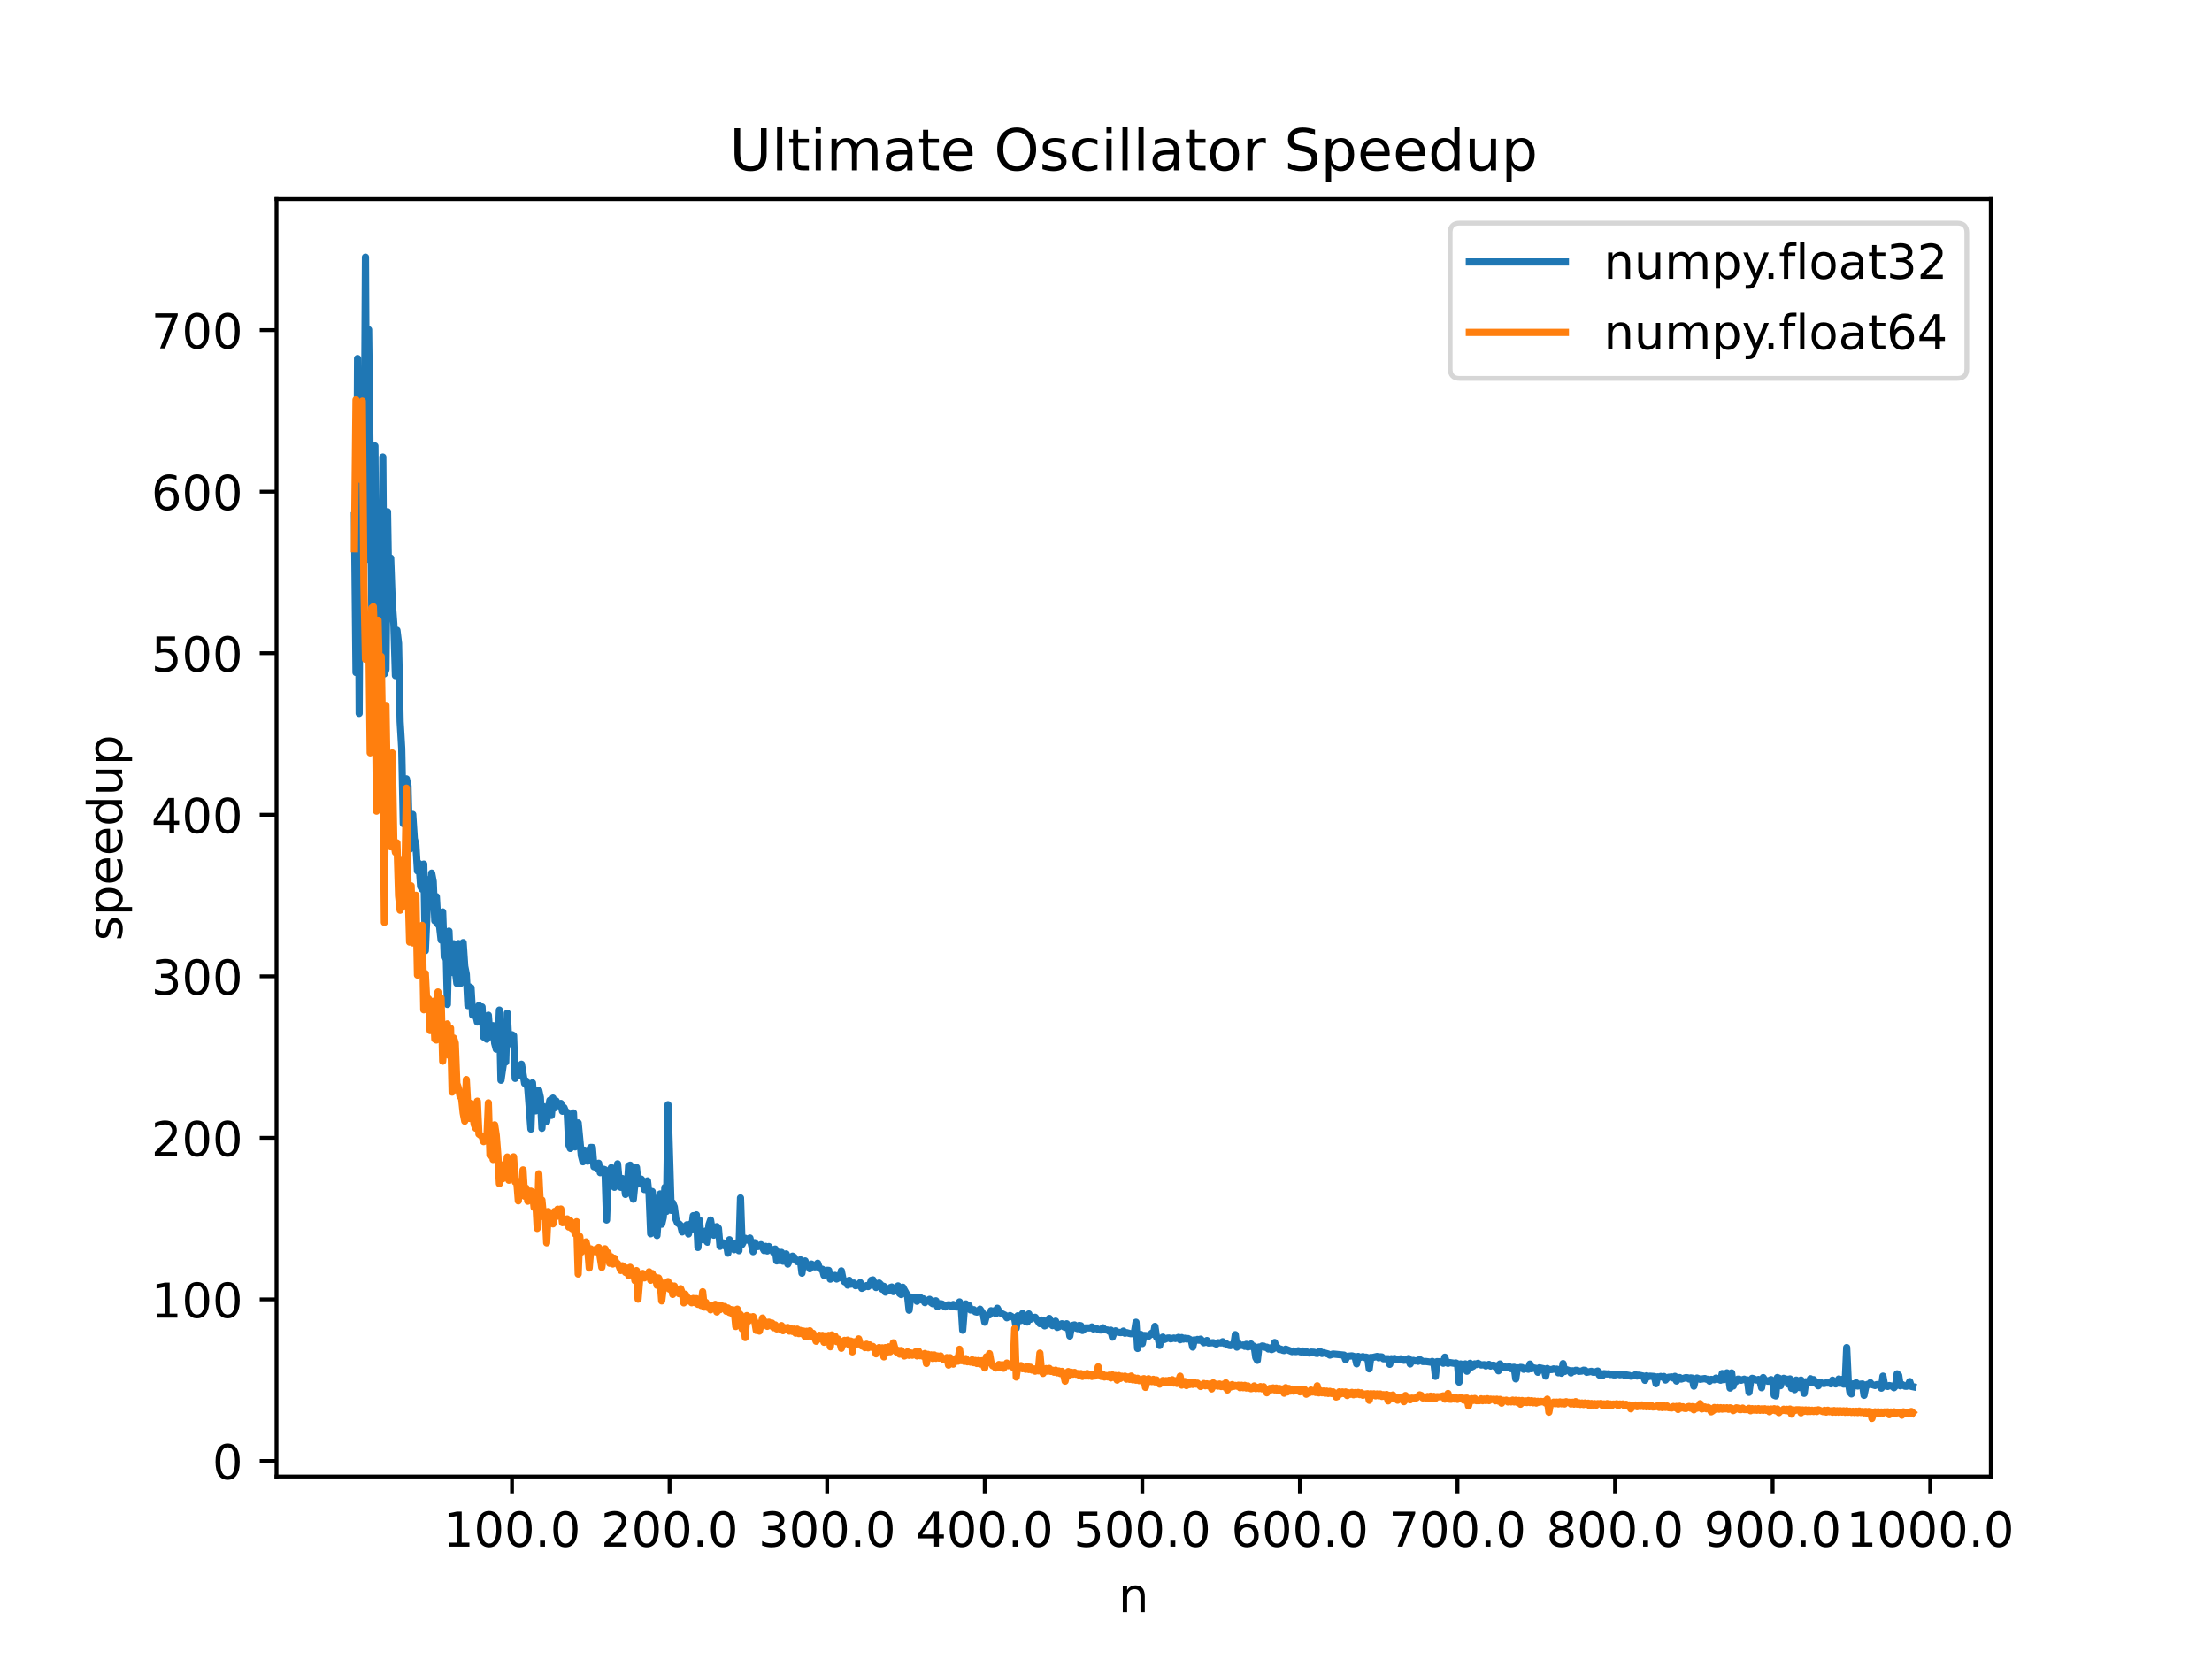 <?xml version="1.0" encoding="utf-8" standalone="no"?>
<!DOCTYPE svg PUBLIC "-//W3C//DTD SVG 1.1//EN"
  "http://www.w3.org/Graphics/SVG/1.1/DTD/svg11.dtd">
<!-- Created with matplotlib (https://matplotlib.org/) -->
<svg height="345.6pt" version="1.1" viewBox="0 0 460.8 345.6" width="460.8pt" xmlns="http://www.w3.org/2000/svg" xmlns:xlink="http://www.w3.org/1999/xlink">
 <defs>
  <style type="text/css">
*{stroke-linecap:butt;stroke-linejoin:round;}
  </style>
 </defs>
 <g id="figure_1">
  <g id="patch_1">
   <path d="M 0 345.6 
L 460.8 345.6 
L 460.8 0 
L 0 0 
z
" style="fill:#ffffff;"/>
  </g>
  <g id="axes_1">
   <g id="patch_2">
    <path d="M 57.6 307.584 
L 414.72 307.584 
L 414.72 41.472 
L 57.6 41.472 
z
" style="fill:#ffffff;"/>
   </g>
   <g id="matplotlib.axis_1">
    <g id="xtick_1">
     <g id="line2d_1">
      <defs>
       <path d="M 0 0 
L 0 3.5 
" id="m87376c5a65" style="stroke:#000000;stroke-width:0.8;"/>
      </defs>
      <g>
       <use style="stroke:#000000;stroke-width:0.8;" x="106.659" xlink:href="#m87376c5a65" y="307.584"/>
      </g>
     </g>
     <g id="text_1">
      <!-- 100.0 -->
      <defs>
       <path d="M 12.406 8.297 
L 28.516 8.297 
L 28.516 63.922 
L 10.984 60.406 
L 10.984 69.391 
L 28.422 72.906 
L 38.281 72.906 
L 38.281 8.297 
L 54.391 8.297 
L 54.391 0 
L 12.406 0 
z
" id="DejaVuSans-49"/>
       <path d="M 31.781 66.406 
Q 24.172 66.406 20.328 58.906 
Q 16.5 51.422 16.5 36.375 
Q 16.5 21.391 20.328 13.891 
Q 24.172 6.391 31.781 6.391 
Q 39.453 6.391 43.281 13.891 
Q 47.125 21.391 47.125 36.375 
Q 47.125 51.422 43.281 58.906 
Q 39.453 66.406 31.781 66.406 
z
M 31.781 74.219 
Q 44.047 74.219 50.516 64.516 
Q 56.984 54.828 56.984 36.375 
Q 56.984 17.969 50.516 8.266 
Q 44.047 -1.422 31.781 -1.422 
Q 19.531 -1.422 13.062 8.266 
Q 6.594 17.969 6.594 36.375 
Q 6.594 54.828 13.062 64.516 
Q 19.531 74.219 31.781 74.219 
z
" id="DejaVuSans-48"/>
       <path d="M 10.688 12.406 
L 21 12.406 
L 21 0 
L 10.688 0 
z
" id="DejaVuSans-46"/>
      </defs>
      <g transform="translate(92.345 322.182)scale(0.1 -0.1)">
       <use xlink:href="#DejaVuSans-49"/>
       <use x="63.623" xlink:href="#DejaVuSans-48"/>
       <use x="127.246" xlink:href="#DejaVuSans-48"/>
       <use x="190.869" xlink:href="#DejaVuSans-46"/>
       <use x="222.656" xlink:href="#DejaVuSans-48"/>
      </g>
     </g>
    </g>
    <g id="xtick_2">
     <g id="line2d_2">
      <g>
       <use style="stroke:#000000;stroke-width:0.8;" x="139.486" xlink:href="#m87376c5a65" y="307.584"/>
      </g>
     </g>
     <g id="text_2">
      <!-- 200.0 -->
      <defs>
       <path d="M 19.188 8.297 
L 53.609 8.297 
L 53.609 0 
L 7.328 0 
L 7.328 8.297 
Q 12.938 14.109 22.625 23.891 
Q 32.328 33.688 34.812 36.531 
Q 39.547 41.844 41.422 45.531 
Q 43.312 49.219 43.312 52.781 
Q 43.312 58.594 39.234 62.25 
Q 35.156 65.922 28.609 65.922 
Q 23.969 65.922 18.812 64.312 
Q 13.672 62.703 7.812 59.422 
L 7.812 69.391 
Q 13.766 71.781 18.938 73 
Q 24.125 74.219 28.422 74.219 
Q 39.75 74.219 46.484 68.547 
Q 53.219 62.891 53.219 53.422 
Q 53.219 48.922 51.531 44.891 
Q 49.859 40.875 45.406 35.406 
Q 44.188 33.984 37.641 27.219 
Q 31.109 20.453 19.188 8.297 
z
" id="DejaVuSans-50"/>
      </defs>
      <g transform="translate(125.172 322.182)scale(0.1 -0.1)">
       <use xlink:href="#DejaVuSans-50"/>
       <use x="63.623" xlink:href="#DejaVuSans-48"/>
       <use x="127.246" xlink:href="#DejaVuSans-48"/>
       <use x="190.869" xlink:href="#DejaVuSans-46"/>
       <use x="222.656" xlink:href="#DejaVuSans-48"/>
      </g>
     </g>
    </g>
    <g id="xtick_3">
     <g id="line2d_3">
      <g>
       <use style="stroke:#000000;stroke-width:0.8;" x="172.312" xlink:href="#m87376c5a65" y="307.584"/>
      </g>
     </g>
     <g id="text_3">
      <!-- 300.0 -->
      <defs>
       <path d="M 40.578 39.312 
Q 47.656 37.797 51.625 33 
Q 55.609 28.219 55.609 21.188 
Q 55.609 10.406 48.188 4.484 
Q 40.766 -1.422 27.094 -1.422 
Q 22.516 -1.422 17.656 -0.516 
Q 12.797 0.391 7.625 2.203 
L 7.625 11.719 
Q 11.719 9.328 16.594 8.109 
Q 21.484 6.891 26.812 6.891 
Q 36.078 6.891 40.938 10.547 
Q 45.797 14.203 45.797 21.188 
Q 45.797 27.641 41.281 31.266 
Q 36.766 34.906 28.719 34.906 
L 20.219 34.906 
L 20.219 43.016 
L 29.109 43.016 
Q 36.375 43.016 40.234 45.922 
Q 44.094 48.828 44.094 54.297 
Q 44.094 59.906 40.109 62.906 
Q 36.141 65.922 28.719 65.922 
Q 24.656 65.922 20.016 65.031 
Q 15.375 64.156 9.812 62.312 
L 9.812 71.094 
Q 15.438 72.656 20.344 73.438 
Q 25.25 74.219 29.594 74.219 
Q 40.828 74.219 47.359 69.109 
Q 53.906 64.016 53.906 55.328 
Q 53.906 49.266 50.438 45.094 
Q 46.969 40.922 40.578 39.312 
z
" id="DejaVuSans-51"/>
      </defs>
      <g transform="translate(157.998 322.182)scale(0.1 -0.1)">
       <use xlink:href="#DejaVuSans-51"/>
       <use x="63.623" xlink:href="#DejaVuSans-48"/>
       <use x="127.246" xlink:href="#DejaVuSans-48"/>
       <use x="190.869" xlink:href="#DejaVuSans-46"/>
       <use x="222.656" xlink:href="#DejaVuSans-48"/>
      </g>
     </g>
    </g>
    <g id="xtick_4">
     <g id="line2d_4">
      <g>
       <use style="stroke:#000000;stroke-width:0.8;" x="205.139" xlink:href="#m87376c5a65" y="307.584"/>
      </g>
     </g>
     <g id="text_4">
      <!-- 400.0 -->
      <defs>
       <path d="M 37.797 64.312 
L 12.891 25.391 
L 37.797 25.391 
z
M 35.203 72.906 
L 47.609 72.906 
L 47.609 25.391 
L 58.016 25.391 
L 58.016 17.188 
L 47.609 17.188 
L 47.609 0 
L 37.797 0 
L 37.797 17.188 
L 4.891 17.188 
L 4.891 26.703 
z
" id="DejaVuSans-52"/>
      </defs>
      <g transform="translate(190.825 322.182)scale(0.1 -0.1)">
       <use xlink:href="#DejaVuSans-52"/>
       <use x="63.623" xlink:href="#DejaVuSans-48"/>
       <use x="127.246" xlink:href="#DejaVuSans-48"/>
       <use x="190.869" xlink:href="#DejaVuSans-46"/>
       <use x="222.656" xlink:href="#DejaVuSans-48"/>
      </g>
     </g>
    </g>
    <g id="xtick_5">
     <g id="line2d_5">
      <g>
       <use style="stroke:#000000;stroke-width:0.8;" x="237.965" xlink:href="#m87376c5a65" y="307.584"/>
      </g>
     </g>
     <g id="text_5">
      <!-- 500.0 -->
      <defs>
       <path d="M 10.797 72.906 
L 49.516 72.906 
L 49.516 64.594 
L 19.828 64.594 
L 19.828 46.734 
Q 21.969 47.469 24.109 47.828 
Q 26.266 48.188 28.422 48.188 
Q 40.625 48.188 47.75 41.5 
Q 54.891 34.812 54.891 23.391 
Q 54.891 11.625 47.562 5.094 
Q 40.234 -1.422 26.906 -1.422 
Q 22.312 -1.422 17.547 -0.641 
Q 12.797 0.141 7.719 1.703 
L 7.719 11.625 
Q 12.109 9.234 16.797 8.062 
Q 21.484 6.891 26.703 6.891 
Q 35.156 6.891 40.078 11.328 
Q 45.016 15.766 45.016 23.391 
Q 45.016 31 40.078 35.438 
Q 35.156 39.891 26.703 39.891 
Q 22.75 39.891 18.812 39.016 
Q 14.891 38.141 10.797 36.281 
z
" id="DejaVuSans-53"/>
      </defs>
      <g transform="translate(223.651 322.182)scale(0.1 -0.1)">
       <use xlink:href="#DejaVuSans-53"/>
       <use x="63.623" xlink:href="#DejaVuSans-48"/>
       <use x="127.246" xlink:href="#DejaVuSans-48"/>
       <use x="190.869" xlink:href="#DejaVuSans-46"/>
       <use x="222.656" xlink:href="#DejaVuSans-48"/>
      </g>
     </g>
    </g>
    <g id="xtick_6">
     <g id="line2d_6">
      <g>
       <use style="stroke:#000000;stroke-width:0.8;" x="270.792" xlink:href="#m87376c5a65" y="307.584"/>
      </g>
     </g>
     <g id="text_6">
      <!-- 600.0 -->
      <defs>
       <path d="M 33.016 40.375 
Q 26.375 40.375 22.484 35.828 
Q 18.609 31.297 18.609 23.391 
Q 18.609 15.531 22.484 10.953 
Q 26.375 6.391 33.016 6.391 
Q 39.656 6.391 43.531 10.953 
Q 47.406 15.531 47.406 23.391 
Q 47.406 31.297 43.531 35.828 
Q 39.656 40.375 33.016 40.375 
z
M 52.594 71.297 
L 52.594 62.312 
Q 48.875 64.062 45.094 64.984 
Q 41.312 65.922 37.594 65.922 
Q 27.828 65.922 22.672 59.328 
Q 17.531 52.734 16.797 39.406 
Q 19.672 43.656 24.016 45.922 
Q 28.375 48.188 33.594 48.188 
Q 44.578 48.188 50.953 41.516 
Q 57.328 34.859 57.328 23.391 
Q 57.328 12.156 50.688 5.359 
Q 44.047 -1.422 33.016 -1.422 
Q 20.359 -1.422 13.672 8.266 
Q 6.984 17.969 6.984 36.375 
Q 6.984 53.656 15.188 63.938 
Q 23.391 74.219 37.203 74.219 
Q 40.922 74.219 44.703 73.484 
Q 48.484 72.75 52.594 71.297 
z
" id="DejaVuSans-54"/>
      </defs>
      <g transform="translate(256.478 322.182)scale(0.1 -0.1)">
       <use xlink:href="#DejaVuSans-54"/>
       <use x="63.623" xlink:href="#DejaVuSans-48"/>
       <use x="127.246" xlink:href="#DejaVuSans-48"/>
       <use x="190.869" xlink:href="#DejaVuSans-46"/>
       <use x="222.656" xlink:href="#DejaVuSans-48"/>
      </g>
     </g>
    </g>
    <g id="xtick_7">
     <g id="line2d_7">
      <g>
       <use style="stroke:#000000;stroke-width:0.8;" x="303.619" xlink:href="#m87376c5a65" y="307.584"/>
      </g>
     </g>
     <g id="text_7">
      <!-- 700.0 -->
      <defs>
       <path d="M 8.203 72.906 
L 55.078 72.906 
L 55.078 68.703 
L 28.609 0 
L 18.312 0 
L 43.219 64.594 
L 8.203 64.594 
z
" id="DejaVuSans-55"/>
      </defs>
      <g transform="translate(289.304 322.182)scale(0.1 -0.1)">
       <use xlink:href="#DejaVuSans-55"/>
       <use x="63.623" xlink:href="#DejaVuSans-48"/>
       <use x="127.246" xlink:href="#DejaVuSans-48"/>
       <use x="190.869" xlink:href="#DejaVuSans-46"/>
       <use x="222.656" xlink:href="#DejaVuSans-48"/>
      </g>
     </g>
    </g>
    <g id="xtick_8">
     <g id="line2d_8">
      <g>
       <use style="stroke:#000000;stroke-width:0.8;" x="336.445" xlink:href="#m87376c5a65" y="307.584"/>
      </g>
     </g>
     <g id="text_8">
      <!-- 800.0 -->
      <defs>
       <path d="M 31.781 34.625 
Q 24.75 34.625 20.719 30.859 
Q 16.703 27.094 16.703 20.516 
Q 16.703 13.922 20.719 10.156 
Q 24.75 6.391 31.781 6.391 
Q 38.812 6.391 42.859 10.172 
Q 46.922 13.969 46.922 20.516 
Q 46.922 27.094 42.891 30.859 
Q 38.875 34.625 31.781 34.625 
z
M 21.922 38.812 
Q 15.578 40.375 12.031 44.719 
Q 8.5 49.078 8.5 55.328 
Q 8.5 64.062 14.719 69.141 
Q 20.953 74.219 31.781 74.219 
Q 42.672 74.219 48.875 69.141 
Q 55.078 64.062 55.078 55.328 
Q 55.078 49.078 51.531 44.719 
Q 48 40.375 41.703 38.812 
Q 48.828 37.156 52.797 32.312 
Q 56.781 27.484 56.781 20.516 
Q 56.781 9.906 50.312 4.234 
Q 43.844 -1.422 31.781 -1.422 
Q 19.734 -1.422 13.25 4.234 
Q 6.781 9.906 6.781 20.516 
Q 6.781 27.484 10.781 32.312 
Q 14.797 37.156 21.922 38.812 
z
M 18.312 54.391 
Q 18.312 48.734 21.844 45.562 
Q 25.391 42.391 31.781 42.391 
Q 38.141 42.391 41.719 45.562 
Q 45.312 48.734 45.312 54.391 
Q 45.312 60.062 41.719 63.234 
Q 38.141 66.406 31.781 66.406 
Q 25.391 66.406 21.844 63.234 
Q 18.312 60.062 18.312 54.391 
z
" id="DejaVuSans-56"/>
      </defs>
      <g transform="translate(322.131 322.182)scale(0.1 -0.1)">
       <use xlink:href="#DejaVuSans-56"/>
       <use x="63.623" xlink:href="#DejaVuSans-48"/>
       <use x="127.246" xlink:href="#DejaVuSans-48"/>
       <use x="190.869" xlink:href="#DejaVuSans-46"/>
       <use x="222.656" xlink:href="#DejaVuSans-48"/>
      </g>
     </g>
    </g>
    <g id="xtick_9">
     <g id="line2d_9">
      <g>
       <use style="stroke:#000000;stroke-width:0.8;" x="369.272" xlink:href="#m87376c5a65" y="307.584"/>
      </g>
     </g>
     <g id="text_9">
      <!-- 900.0 -->
      <defs>
       <path d="M 10.984 1.516 
L 10.984 10.5 
Q 14.703 8.734 18.5 7.812 
Q 22.312 6.891 25.984 6.891 
Q 35.75 6.891 40.891 13.453 
Q 46.047 20.016 46.781 33.406 
Q 43.953 29.203 39.594 26.953 
Q 35.25 24.703 29.984 24.703 
Q 19.047 24.703 12.672 31.312 
Q 6.297 37.938 6.297 49.422 
Q 6.297 60.641 12.938 67.422 
Q 19.578 74.219 30.609 74.219 
Q 43.266 74.219 49.922 64.516 
Q 56.594 54.828 56.594 36.375 
Q 56.594 19.141 48.406 8.859 
Q 40.234 -1.422 26.422 -1.422 
Q 22.703 -1.422 18.891 -0.688 
Q 15.094 0.047 10.984 1.516 
z
M 30.609 32.422 
Q 37.25 32.422 41.125 36.953 
Q 45.016 41.5 45.016 49.422 
Q 45.016 57.281 41.125 61.844 
Q 37.25 66.406 30.609 66.406 
Q 23.969 66.406 20.094 61.844 
Q 16.219 57.281 16.219 49.422 
Q 16.219 41.5 20.094 36.953 
Q 23.969 32.422 30.609 32.422 
z
" id="DejaVuSans-57"/>
      </defs>
      <g transform="translate(354.958 322.182)scale(0.1 -0.1)">
       <use xlink:href="#DejaVuSans-57"/>
       <use x="63.623" xlink:href="#DejaVuSans-48"/>
       <use x="127.246" xlink:href="#DejaVuSans-48"/>
       <use x="190.869" xlink:href="#DejaVuSans-46"/>
       <use x="222.656" xlink:href="#DejaVuSans-48"/>
      </g>
     </g>
    </g>
    <g id="xtick_10">
     <g id="line2d_10">
      <g>
       <use style="stroke:#000000;stroke-width:0.8;" x="402.098" xlink:href="#m87376c5a65" y="307.584"/>
      </g>
     </g>
     <g id="text_10">
      <!-- 1000.0 -->
      <g transform="translate(384.603 322.182)scale(0.1 -0.1)">
       <use xlink:href="#DejaVuSans-49"/>
       <use x="63.623" xlink:href="#DejaVuSans-48"/>
       <use x="127.246" xlink:href="#DejaVuSans-48"/>
       <use x="190.869" xlink:href="#DejaVuSans-48"/>
       <use x="254.492" xlink:href="#DejaVuSans-46"/>
       <use x="286.279" xlink:href="#DejaVuSans-48"/>
      </g>
     </g>
    </g>
    <g id="text_11">
     <!-- n -->
     <defs>
      <path d="M 54.891 33.016 
L 54.891 0 
L 45.906 0 
L 45.906 32.719 
Q 45.906 40.484 42.875 44.328 
Q 39.844 48.188 33.797 48.188 
Q 26.516 48.188 22.312 43.547 
Q 18.109 38.922 18.109 30.906 
L 18.109 0 
L 9.078 0 
L 9.078 54.688 
L 18.109 54.688 
L 18.109 46.188 
Q 21.344 51.125 25.703 53.562 
Q 30.078 56 35.797 56 
Q 45.219 56 50.047 50.172 
Q 54.891 44.344 54.891 33.016 
z
" id="DejaVuSans-110"/>
     </defs>
     <g transform="translate(232.991 335.861)scale(0.1 -0.1)">
      <use xlink:href="#DejaVuSans-110"/>
     </g>
    </g>
   </g>
   <g id="matplotlib.axis_2">
    <g id="ytick_1">
     <g id="line2d_11">
      <defs>
       <path d="M 0 0 
L -3.5 0 
" id="mbce524bc10" style="stroke:#000000;stroke-width:0.8;"/>
      </defs>
      <g>
       <use style="stroke:#000000;stroke-width:0.8;" x="57.6" xlink:href="#mbce524bc10" y="304.338"/>
      </g>
     </g>
     <g id="text_12">
      <!-- 0 -->
      <g transform="translate(44.237 308.137)scale(0.1 -0.1)">
       <use xlink:href="#DejaVuSans-48"/>
      </g>
     </g>
    </g>
    <g id="ytick_2">
     <g id="line2d_12">
      <g>
       <use style="stroke:#000000;stroke-width:0.8;" x="57.6" xlink:href="#mbce524bc10" y="270.685"/>
      </g>
     </g>
     <g id="text_13">
      <!-- 100 -->
      <g transform="translate(31.512 274.485)scale(0.1 -0.1)">
       <use xlink:href="#DejaVuSans-49"/>
       <use x="63.623" xlink:href="#DejaVuSans-48"/>
       <use x="127.246" xlink:href="#DejaVuSans-48"/>
      </g>
     </g>
    </g>
    <g id="ytick_3">
     <g id="line2d_13">
      <g>
       <use style="stroke:#000000;stroke-width:0.8;" x="57.6" xlink:href="#mbce524bc10" y="237.033"/>
      </g>
     </g>
     <g id="text_14">
      <!-- 200 -->
      <g transform="translate(31.512 240.832)scale(0.1 -0.1)">
       <use xlink:href="#DejaVuSans-50"/>
       <use x="63.623" xlink:href="#DejaVuSans-48"/>
       <use x="127.246" xlink:href="#DejaVuSans-48"/>
      </g>
     </g>
    </g>
    <g id="ytick_4">
     <g id="line2d_14">
      <g>
       <use style="stroke:#000000;stroke-width:0.8;" x="57.6" xlink:href="#mbce524bc10" y="203.38"/>
      </g>
     </g>
     <g id="text_15">
      <!-- 300 -->
      <g transform="translate(31.512 207.179)scale(0.1 -0.1)">
       <use xlink:href="#DejaVuSans-51"/>
       <use x="63.623" xlink:href="#DejaVuSans-48"/>
       <use x="127.246" xlink:href="#DejaVuSans-48"/>
      </g>
     </g>
    </g>
    <g id="ytick_5">
     <g id="line2d_15">
      <g>
       <use style="stroke:#000000;stroke-width:0.8;" x="57.6" xlink:href="#mbce524bc10" y="169.728"/>
      </g>
     </g>
     <g id="text_16">
      <!-- 400 -->
      <g transform="translate(31.512 173.527)scale(0.1 -0.1)">
       <use xlink:href="#DejaVuSans-52"/>
       <use x="63.623" xlink:href="#DejaVuSans-48"/>
       <use x="127.246" xlink:href="#DejaVuSans-48"/>
      </g>
     </g>
    </g>
    <g id="ytick_6">
     <g id="line2d_16">
      <g>
       <use style="stroke:#000000;stroke-width:0.8;" x="57.6" xlink:href="#mbce524bc10" y="136.075"/>
      </g>
     </g>
     <g id="text_17">
      <!-- 500 -->
      <g transform="translate(31.512 139.874)scale(0.1 -0.1)">
       <use xlink:href="#DejaVuSans-53"/>
       <use x="63.623" xlink:href="#DejaVuSans-48"/>
       <use x="127.246" xlink:href="#DejaVuSans-48"/>
      </g>
     </g>
    </g>
    <g id="ytick_7">
     <g id="line2d_17">
      <g>
       <use style="stroke:#000000;stroke-width:0.8;" x="57.6" xlink:href="#mbce524bc10" y="102.422"/>
      </g>
     </g>
     <g id="text_18">
      <!-- 600 -->
      <g transform="translate(31.512 106.222)scale(0.1 -0.1)">
       <use xlink:href="#DejaVuSans-54"/>
       <use x="63.623" xlink:href="#DejaVuSans-48"/>
       <use x="127.246" xlink:href="#DejaVuSans-48"/>
      </g>
     </g>
    </g>
    <g id="ytick_8">
     <g id="line2d_18">
      <g>
       <use style="stroke:#000000;stroke-width:0.8;" x="57.6" xlink:href="#mbce524bc10" y="68.77"/>
      </g>
     </g>
     <g id="text_19">
      <!-- 700 -->
      <g transform="translate(31.512 72.569)scale(0.1 -0.1)">
       <use xlink:href="#DejaVuSans-55"/>
       <use x="63.623" xlink:href="#DejaVuSans-48"/>
       <use x="127.246" xlink:href="#DejaVuSans-48"/>
      </g>
     </g>
    </g>
    <g id="text_20">
     <!-- speedup -->
     <defs>
      <path d="M 44.281 53.078 
L 44.281 44.578 
Q 40.484 46.531 36.375 47.5 
Q 32.281 48.484 27.875 48.484 
Q 21.188 48.484 17.844 46.438 
Q 14.5 44.391 14.5 40.281 
Q 14.5 37.156 16.891 35.375 
Q 19.281 33.594 26.516 31.984 
L 29.594 31.297 
Q 39.156 29.25 43.188 25.516 
Q 47.219 21.781 47.219 15.094 
Q 47.219 7.469 41.188 3.016 
Q 35.156 -1.422 24.609 -1.422 
Q 20.219 -1.422 15.453 -0.562 
Q 10.688 0.297 5.422 2 
L 5.422 11.281 
Q 10.406 8.688 15.234 7.391 
Q 20.062 6.109 24.812 6.109 
Q 31.156 6.109 34.562 8.281 
Q 37.984 10.453 37.984 14.406 
Q 37.984 18.062 35.516 20.016 
Q 33.062 21.969 24.703 23.781 
L 21.578 24.516 
Q 13.234 26.266 9.516 29.906 
Q 5.812 33.547 5.812 39.891 
Q 5.812 47.609 11.281 51.797 
Q 16.75 56 26.812 56 
Q 31.781 56 36.172 55.266 
Q 40.578 54.547 44.281 53.078 
z
" id="DejaVuSans-115"/>
      <path d="M 18.109 8.203 
L 18.109 -20.797 
L 9.078 -20.797 
L 9.078 54.688 
L 18.109 54.688 
L 18.109 46.391 
Q 20.953 51.266 25.266 53.625 
Q 29.594 56 35.594 56 
Q 45.562 56 51.781 48.094 
Q 58.016 40.188 58.016 27.297 
Q 58.016 14.406 51.781 6.484 
Q 45.562 -1.422 35.594 -1.422 
Q 29.594 -1.422 25.266 0.953 
Q 20.953 3.328 18.109 8.203 
z
M 48.688 27.297 
Q 48.688 37.203 44.609 42.844 
Q 40.531 48.484 33.406 48.484 
Q 26.266 48.484 22.188 42.844 
Q 18.109 37.203 18.109 27.297 
Q 18.109 17.391 22.188 11.75 
Q 26.266 6.109 33.406 6.109 
Q 40.531 6.109 44.609 11.75 
Q 48.688 17.391 48.688 27.297 
z
" id="DejaVuSans-112"/>
      <path d="M 56.203 29.594 
L 56.203 25.203 
L 14.891 25.203 
Q 15.484 15.922 20.484 11.062 
Q 25.484 6.203 34.422 6.203 
Q 39.594 6.203 44.453 7.469 
Q 49.312 8.734 54.109 11.281 
L 54.109 2.781 
Q 49.266 0.734 44.188 -0.344 
Q 39.109 -1.422 33.891 -1.422 
Q 20.797 -1.422 13.156 6.188 
Q 5.516 13.812 5.516 26.812 
Q 5.516 40.234 12.766 48.109 
Q 20.016 56 32.328 56 
Q 43.359 56 49.781 48.891 
Q 56.203 41.797 56.203 29.594 
z
M 47.219 32.234 
Q 47.125 39.594 43.094 43.984 
Q 39.062 48.391 32.422 48.391 
Q 24.906 48.391 20.391 44.141 
Q 15.875 39.891 15.188 32.172 
z
" id="DejaVuSans-101"/>
      <path d="M 45.406 46.391 
L 45.406 75.984 
L 54.391 75.984 
L 54.391 0 
L 45.406 0 
L 45.406 8.203 
Q 42.578 3.328 38.25 0.953 
Q 33.938 -1.422 27.875 -1.422 
Q 17.969 -1.422 11.734 6.484 
Q 5.516 14.406 5.516 27.297 
Q 5.516 40.188 11.734 48.094 
Q 17.969 56 27.875 56 
Q 33.938 56 38.25 53.625 
Q 42.578 51.266 45.406 46.391 
z
M 14.797 27.297 
Q 14.797 17.391 18.875 11.75 
Q 22.953 6.109 30.078 6.109 
Q 37.203 6.109 41.297 11.75 
Q 45.406 17.391 45.406 27.297 
Q 45.406 37.203 41.297 42.844 
Q 37.203 48.484 30.078 48.484 
Q 22.953 48.484 18.875 42.844 
Q 14.797 37.203 14.797 27.297 
z
" id="DejaVuSans-100"/>
      <path d="M 8.5 21.578 
L 8.5 54.688 
L 17.484 54.688 
L 17.484 21.922 
Q 17.484 14.156 20.5 10.266 
Q 23.531 6.391 29.594 6.391 
Q 36.859 6.391 41.078 11.031 
Q 45.312 15.672 45.312 23.688 
L 45.312 54.688 
L 54.297 54.688 
L 54.297 0 
L 45.312 0 
L 45.312 8.406 
Q 42.047 3.422 37.719 1 
Q 33.406 -1.422 27.688 -1.422 
Q 18.266 -1.422 13.375 4.438 
Q 8.5 10.297 8.5 21.578 
z
M 31.109 56 
z
" id="DejaVuSans-117"/>
     </defs>
     <g transform="translate(25.433 195.977)rotate(-90)scale(0.1 -0.1)">
      <use xlink:href="#DejaVuSans-115"/>
      <use x="52.1" xlink:href="#DejaVuSans-112"/>
      <use x="115.576" xlink:href="#DejaVuSans-101"/>
      <use x="177.1" xlink:href="#DejaVuSans-101"/>
      <use x="238.623" xlink:href="#DejaVuSans-100"/>
      <use x="302.1" xlink:href="#DejaVuSans-117"/>
      <use x="365.479" xlink:href="#DejaVuSans-112"/>
     </g>
    </g>
   </g>
   <g id="line2d_19">
    <path clip-path="url(#p3f4f0c42f0)" d="M 73.833 107.438 
L 74.161 140.105 
L 74.489 74.692 
L 74.818 148.621 
L 75.146 89.041 
L 75.802 110.801 
L 76.131 53.568 
L 76.459 116.509 
L 76.787 68.673 
L 77.444 126.336 
L 77.772 130.333 
L 78.1 92.88 
L 78.428 137.796 
L 78.757 129.282 
L 79.085 135.763 
L 79.413 144.947 
L 79.742 95.197 
L 80.07 140.386 
L 80.398 139.474 
L 80.726 106.602 
L 81.055 127.044 
L 81.383 116.259 
L 81.711 125.513 
L 82.039 129.974 
L 82.368 140.746 
L 82.696 131.296 
L 83.024 134.028 
L 83.352 150.305 
L 83.681 155.869 
L 84.009 171.587 
L 84.337 168.854 
L 84.665 162.252 
L 84.994 163.728 
L 85.322 176.939 
L 85.65 174.933 
L 85.979 169.658 
L 86.307 174.717 
L 86.635 175.932 
L 86.963 181.432 
L 87.292 179.879 
L 87.62 184.658 
L 87.948 185.239 
L 88.276 179.999 
L 88.605 198.055 
L 89.261 183.233 
L 89.589 187.229 
L 89.918 181.888 
L 90.246 183.624 
L 90.574 191.832 
L 90.903 186.782 
L 91.231 192.523 
L 91.559 192.902 
L 91.887 195.824 
L 92.216 189.963 
L 92.544 199.383 
L 92.872 195.498 
L 93.2 209.234 
L 93.529 193.971 
L 93.857 202.314 
L 94.185 202.587 
L 94.513 196.597 
L 94.842 202.105 
L 95.17 204.85 
L 95.498 196.561 
L 95.827 204.953 
L 96.155 203.062 
L 96.483 196.354 
L 96.811 201.27 
L 97.14 202.939 
L 97.468 209.487 
L 97.796 205.574 
L 98.124 205.763 
L 98.453 211.483 
L 98.781 211.345 
L 99.109 211.409 
L 99.437 212.909 
L 99.766 209.464 
L 100.094 212.095 
L 100.422 209.761 
L 100.75 216.037 
L 101.079 213.921 
L 101.407 216.484 
L 101.735 211.488 
L 102.064 215.784 
L 102.392 216.001 
L 102.72 213.663 
L 103.048 217.329 
L 103.377 218.556 
L 103.705 218.501 
L 104.033 210.412 
L 104.361 225.033 
L 105.018 220.58 
L 105.346 221.245 
L 105.674 211.055 
L 106.003 217.465 
L 106.331 215.701 
L 106.659 215.554 
L 106.988 215.741 
L 107.316 224.65 
L 107.644 222.117 
L 107.972 222.244 
L 108.301 224.002 
L 108.629 221.701 
L 109.285 225.698 
L 109.614 225.185 
L 109.942 226.738 
L 110.598 235.205 
L 110.927 225.574 
L 111.255 230.161 
L 111.583 231.415 
L 111.912 228.549 
L 112.24 227.129 
L 112.568 228.591 
L 112.896 235.046 
L 113.225 230.536 
L 113.553 231.69 
L 113.881 233.693 
L 114.209 230.985 
L 114.538 229.226 
L 114.866 232.362 
L 115.194 228.754 
L 115.522 230.802 
L 115.851 229.336 
L 116.179 230.06 
L 116.507 230.35 
L 116.836 229.867 
L 117.164 231.493 
L 117.492 230.74 
L 117.82 231.584 
L 118.149 231.704 
L 118.477 238.457 
L 118.805 239.244 
L 119.133 237.267 
L 119.462 231.848 
L 119.79 238.917 
L 120.118 238.481 
L 120.446 233.922 
L 121.103 240.766 
L 121.431 242.021 
L 121.759 239.61 
L 122.088 241.439 
L 122.416 241.895 
L 122.744 239.561 
L 123.073 239.03 
L 123.401 239.038 
L 123.729 243.056 
L 124.057 242.974 
L 124.386 243.511 
L 124.714 242.332 
L 125.042 244.293 
L 125.37 243.562 
L 125.699 243.567 
L 126.027 243.684 
L 126.355 254.151 
L 126.683 245.204 
L 127.012 245.591 
L 127.34 243.249 
L 127.668 246.741 
L 127.997 247.34 
L 128.325 244.183 
L 128.653 242.448 
L 128.981 246.124 
L 129.31 247.342 
L 129.638 245.513 
L 129.966 246.009 
L 130.294 248.826 
L 130.623 248.183 
L 130.951 242.879 
L 131.279 242.731 
L 131.607 248.855 
L 131.936 249.821 
L 132.592 243.202 
L 132.921 246.639 
L 133.577 245.622 
L 133.905 246.016 
L 134.234 247.8 
L 134.89 246.004 
L 135.218 248.956 
L 135.547 257.017 
L 135.875 248.22 
L 136.203 250.861 
L 136.531 251.958 
L 136.86 257.384 
L 137.516 248.72 
L 137.844 255.023 
L 138.173 253.617 
L 138.501 247.365 
L 138.829 252.375 
L 139.158 230.128 
L 139.814 252.14 
L 140.142 250.594 
L 140.471 251.429 
L 140.799 253.98 
L 141.127 254.748 
L 141.455 254.945 
L 141.784 255.292 
L 142.112 256.637 
L 142.768 255.498 
L 143.097 255.141 
L 143.425 257.058 
L 143.753 255.015 
L 144.082 256.068 
L 144.41 253.252 
L 144.738 256.048 
L 145.066 253.07 
L 145.395 259.873 
L 145.723 254.177 
L 146.051 258.264 
L 146.379 257.823 
L 146.708 258.281 
L 147.036 256.438 
L 147.364 258.773 
L 147.692 255.122 
L 148.021 254.152 
L 148.349 256.184 
L 148.677 257.315 
L 149.006 255.675 
L 149.334 255.533 
L 149.662 255.87 
L 149.99 259.642 
L 150.319 258.989 
L 150.647 258.913 
L 150.975 259.548 
L 151.303 258.956 
L 151.632 261.058 
L 151.96 258.262 
L 152.288 259.597 
L 152.945 260.333 
L 153.273 258.959 
L 153.93 260.547 
L 154.258 249.55 
L 154.586 259.248 
L 155.243 257.959 
L 155.899 258.386 
L 156.227 257.908 
L 156.884 260.745 
L 157.212 258.869 
L 157.869 259.69 
L 158.525 259.293 
L 159.182 260.515 
L 159.51 259.644 
L 159.838 260.599 
L 160.167 259.682 
L 160.495 260.181 
L 160.823 260.331 
L 161.151 260.953 
L 161.48 260.202 
L 161.808 262.677 
L 162.136 260.849 
L 162.464 262.619 
L 162.793 260.9 
L 163.121 262.739 
L 163.449 262.671 
L 163.777 261.211 
L 164.106 263.338 
L 164.762 261.919 
L 165.091 261.681 
L 165.419 261.889 
L 165.747 262.498 
L 166.075 262.824 
L 166.404 262.86 
L 166.732 262.435 
L 167.06 265.228 
L 167.388 262.965 
L 167.717 262.675 
L 168.045 263.526 
L 168.373 263.549 
L 168.701 264.311 
L 169.03 263.325 
L 169.358 263.509 
L 169.686 263.919 
L 170.015 263.889 
L 170.343 263.158 
L 170.671 264.11 
L 170.999 264.34 
L 171.328 264.425 
L 171.656 265.684 
L 172.312 264.632 
L 172.641 264.648 
L 172.969 266.473 
L 173.297 265.95 
L 173.625 266.16 
L 173.954 265.688 
L 174.282 266.44 
L 174.938 266.056 
L 175.267 264.745 
L 175.595 266.365 
L 175.923 267.01 
L 176.252 266.89 
L 176.58 267.713 
L 176.908 266.716 
L 177.236 267.522 
L 177.893 267.288 
L 178.221 267.833 
L 178.878 267.717 
L 179.206 267.193 
L 179.534 268.386 
L 180.191 268.038 
L 180.519 267.819 
L 180.847 268.019 
L 181.176 267.756 
L 181.504 266.719 
L 181.832 266.617 
L 182.489 268.216 
L 182.817 267.434 
L 183.145 267.283 
L 183.473 267.602 
L 183.802 268.578 
L 184.13 267.967 
L 184.458 269.175 
L 184.786 268.704 
L 185.115 268.791 
L 185.443 268.241 
L 185.771 268.11 
L 186.1 269.062 
L 186.428 268.511 
L 186.756 268.584 
L 187.084 267.879 
L 187.413 269.453 
L 187.741 269.68 
L 188.069 268.153 
L 189.054 269.922 
L 189.382 272.944 
L 189.71 270.186 
L 190.367 270.525 
L 190.695 270.306 
L 191.023 271.083 
L 191.352 270.249 
L 191.68 270.261 
L 192.008 270.804 
L 192.337 270.563 
L 192.665 271.356 
L 192.993 270.946 
L 193.321 270.88 
L 193.65 270.675 
L 193.978 271.367 
L 194.306 271.589 
L 194.634 271.078 
L 194.963 270.985 
L 195.291 272.196 
L 195.619 271.698 
L 195.947 271.581 
L 196.276 271.659 
L 196.604 272.053 
L 196.932 272.261 
L 197.261 271.878 
L 197.589 271.804 
L 197.917 271.851 
L 198.245 272.167 
L 198.574 271.751 
L 198.902 271.884 
L 199.23 272.282 
L 199.558 272.15 
L 199.887 271.215 
L 200.215 271.937 
L 200.543 277.111 
L 200.871 272.907 
L 201.2 271.631 
L 201.528 272.037 
L 201.856 271.957 
L 202.185 272.899 
L 202.841 272.824 
L 203.169 273.258 
L 203.498 273.335 
L 203.826 273.101 
L 204.154 272.726 
L 204.811 273.687 
L 205.139 275.435 
L 205.467 274.188 
L 205.795 273.942 
L 206.124 273.909 
L 206.452 273.044 
L 206.78 273.247 
L 207.109 273.066 
L 207.437 273.694 
L 207.765 272.529 
L 208.093 273.155 
L 208.422 273.519 
L 209.406 274.002 
L 209.735 274.512 
L 210.391 274.053 
L 211.048 274.434 
L 211.376 274.655 
L 211.704 276.703 
L 212.032 274.097 
L 212.361 275.14 
L 212.689 275.084 
L 213.017 273.626 
L 213.674 275.304 
L 214.002 275.406 
L 214.33 273.715 
L 214.659 274.835 
L 214.987 274.559 
L 215.643 274.415 
L 216.628 275.741 
L 216.956 274.993 
L 217.285 275.064 
L 217.613 276.202 
L 217.941 276.053 
L 218.27 275.109 
L 218.598 274.655 
L 219.254 276.146 
L 219.911 275.223 
L 220.239 276.525 
L 220.567 276.394 
L 220.896 275.905 
L 221.224 275.758 
L 221.552 276.352 
L 221.88 276.52 
L 222.209 275.762 
L 222.537 276.167 
L 222.865 278.323 
L 223.194 276.432 
L 223.522 276.083 
L 223.85 276.006 
L 224.178 276.674 
L 224.507 276.789 
L 224.835 276.112 
L 225.163 276.174 
L 225.491 277.165 
L 226.148 276.626 
L 227.133 276.631 
L 227.461 276.427 
L 227.789 276.852 
L 228.117 276.66 
L 229.102 277.053 
L 229.431 277.066 
L 229.759 276.602 
L 230.087 277.006 
L 230.744 277.077 
L 231.072 277.335 
L 231.4 277.097 
L 231.728 278.552 
L 232.057 277.664 
L 232.385 277.242 
L 232.713 277.482 
L 233.37 277.597 
L 233.698 277.58 
L 234.026 277.289 
L 234.355 277.737 
L 234.683 277.614 
L 235.339 277.791 
L 235.668 277.847 
L 235.996 277.789 
L 236.324 277.424 
L 236.652 275.447 
L 236.981 280.908 
L 237.309 278.521 
L 237.637 277.971 
L 237.965 279.889 
L 238.294 278.196 
L 238.95 278.238 
L 239.279 278.362 
L 239.935 277.715 
L 240.263 277.975 
L 240.592 276.309 
L 240.92 278.544 
L 241.248 278.759 
L 241.576 280.283 
L 241.905 278.791 
L 242.233 278.544 
L 242.561 279.039 
L 243.218 278.749 
L 243.546 278.731 
L 243.874 278.911 
L 244.531 278.738 
L 244.859 278.837 
L 245.516 278.594 
L 245.844 279.09 
L 246.172 278.639 
L 246.5 278.969 
L 246.829 278.774 
L 247.157 278.937 
L 247.485 278.845 
L 248.142 279.178 
L 248.47 280.624 
L 248.798 279.131 
L 249.126 279.258 
L 249.455 279.028 
L 249.783 279.194 
L 250.111 278.965 
L 250.768 279.722 
L 251.096 279.629 
L 251.424 279.254 
L 251.753 279.777 
L 252.737 279.705 
L 253.394 280.002 
L 253.722 279.712 
L 254.379 279.756 
L 254.707 279.505 
L 255.035 279.862 
L 255.364 279.868 
L 256.02 280.273 
L 256.348 280.321 
L 256.677 280.086 
L 257.005 280.216 
L 257.333 278.028 
L 257.661 280.632 
L 257.99 279.859 
L 258.318 280.253 
L 258.646 280.28 
L 258.974 280.189 
L 259.303 280.471 
L 259.631 280.049 
L 259.959 280.593 
L 260.288 280.479 
L 260.616 279.982 
L 260.944 280.603 
L 261.272 280.461 
L 261.601 282.82 
L 261.929 283.387 
L 262.257 280.609 
L 262.585 280.633 
L 262.914 280.397 
L 263.242 280.427 
L 263.57 280.674 
L 263.898 280.634 
L 264.227 281.02 
L 264.555 280.785 
L 264.883 281.146 
L 265.211 281.012 
L 265.54 279.673 
L 265.868 280.633 
L 266.196 280.727 
L 266.525 281.138 
L 266.853 281.063 
L 267.181 281.28 
L 267.509 281.345 
L 267.838 281.048 
L 269.151 281.566 
L 269.479 281.434 
L 269.807 281.565 
L 270.135 281.544 
L 270.464 281.39 
L 270.792 281.594 
L 271.12 281.634 
L 271.449 281.445 
L 271.777 281.721 
L 272.105 281.557 
L 272.433 281.793 
L 272.762 281.866 
L 273.09 281.661 
L 273.746 281.7 
L 274.075 281.901 
L 274.403 281.948 
L 274.731 281.576 
L 275.059 281.575 
L 275.388 281.952 
L 275.716 281.798 
L 276.701 282.066 
L 277.029 282.291 
L 277.686 282.065 
L 279.983 282.295 
L 280.312 283.245 
L 280.64 282.554 
L 281.625 282.452 
L 282.281 282.648 
L 282.61 284.118 
L 282.938 282.567 
L 283.266 282.804 
L 283.923 282.614 
L 284.251 282.795 
L 284.579 282.719 
L 284.907 282.829 
L 285.236 285.161 
L 285.564 282.786 
L 285.892 282.804 
L 286.877 282.575 
L 287.205 282.854 
L 287.534 282.651 
L 287.862 282.678 
L 288.19 283.06 
L 289.175 283.049 
L 289.503 284.214 
L 289.831 283.042 
L 290.16 283.141 
L 290.488 282.998 
L 290.816 283.182 
L 291.473 283.195 
L 291.801 283.06 
L 292.458 283.378 
L 292.786 283.294 
L 293.114 283.392 
L 293.442 283.007 
L 293.771 284.135 
L 294.099 283.491 
L 294.427 283.391 
L 294.755 283.51 
L 295.084 283.465 
L 295.412 283.598 
L 295.74 283.217 
L 296.397 283.632 
L 297.053 283.625 
L 297.71 283.716 
L 298.038 283.771 
L 298.366 283.609 
L 298.695 283.778 
L 299.023 286.717 
L 299.351 283.656 
L 300.336 283.701 
L 300.664 283.988 
L 300.992 282.732 
L 301.321 283.851 
L 301.649 284.011 
L 301.977 283.843 
L 302.962 284.004 
L 303.29 283.934 
L 303.619 284.106 
L 303.947 287.926 
L 304.275 284.137 
L 304.932 284.324 
L 305.26 284.124 
L 305.588 285.655 
L 305.916 285.1 
L 306.245 284.002 
L 306.573 284.77 
L 306.901 284.597 
L 307.229 284.12 
L 307.558 284.264 
L 307.886 284.01 
L 308.543 284.353 
L 309.199 284.292 
L 309.527 284.549 
L 310.184 284.231 
L 310.512 284.581 
L 310.84 284.424 
L 311.169 284.4 
L 311.497 284.746 
L 311.825 284.507 
L 312.153 285.565 
L 312.482 284.143 
L 312.81 284.652 
L 313.138 284.798 
L 313.467 284.729 
L 313.795 284.847 
L 314.451 284.732 
L 314.78 285.123 
L 315.108 284.868 
L 315.436 284.832 
L 315.764 287.249 
L 316.093 284.943 
L 316.421 285.105 
L 316.749 284.853 
L 317.077 284.893 
L 317.406 285.254 
L 317.734 285.053 
L 318.39 285.244 
L 318.719 284.163 
L 319.047 285.133 
L 319.375 284.938 
L 320.032 285.076 
L 320.36 285.872 
L 320.688 284.941 
L 321.673 285.162 
L 322.001 286.668 
L 322.33 285.089 
L 322.658 285.319 
L 323.314 285.303 
L 323.643 285.168 
L 323.971 285.264 
L 324.299 285.215 
L 324.628 285.979 
L 324.956 285.263 
L 325.284 286.077 
L 325.612 284.06 
L 325.941 285.711 
L 326.269 285.307 
L 326.925 285.535 
L 327.254 286.013 
L 327.582 285.554 
L 327.91 285.677 
L 328.238 285.462 
L 328.567 285.48 
L 328.895 285.675 
L 329.552 285.616 
L 329.88 285.44 
L 330.208 285.476 
L 330.536 285.878 
L 331.521 285.671 
L 331.849 285.858 
L 332.178 285.873 
L 332.834 285.615 
L 333.162 286.447 
L 333.491 286.142 
L 333.819 286.564 
L 334.147 286.162 
L 334.804 286.233 
L 335.132 286.185 
L 335.46 286.329 
L 335.789 286.272 
L 336.117 286.412 
L 336.445 286.412 
L 337.102 286.255 
L 337.43 286.387 
L 338.086 286.305 
L 338.415 286.504 
L 338.743 286.424 
L 339.399 286.536 
L 339.728 286.688 
L 340.384 286.585 
L 340.713 286.363 
L 341.041 286.653 
L 341.369 286.468 
L 342.354 286.671 
L 342.682 287.545 
L 343.01 286.607 
L 343.339 286.805 
L 343.667 286.681 
L 344.652 286.756 
L 344.98 288.25 
L 345.308 286.828 
L 345.637 286.857 
L 345.965 286.741 
L 346.293 286.873 
L 346.621 286.744 
L 346.95 287.488 
L 347.278 287.105 
L 347.606 286.906 
L 348.263 286.84 
L 348.591 287.087 
L 348.919 286.72 
L 349.247 287.7 
L 349.576 287.031 
L 349.904 286.963 
L 350.232 287.283 
L 351.217 286.975 
L 351.545 287.014 
L 351.874 287.276 
L 352.202 287.042 
L 352.53 287.096 
L 352.858 288.765 
L 353.187 287.334 
L 353.515 287.071 
L 354.171 287.334 
L 355.156 287.173 
L 355.484 287.328 
L 355.813 287.336 
L 356.141 287.724 
L 356.469 287.353 
L 357.126 287.428 
L 357.454 287.084 
L 358.439 287.523 
L 358.767 286.135 
L 359.095 287.413 
L 359.424 287.066 
L 359.752 285.992 
L 360.08 286.778 
L 360.408 289.166 
L 360.737 286.001 
L 361.065 288.737 
L 361.393 287.662 
L 361.722 287.754 
L 362.05 287.298 
L 362.378 287.345 
L 362.706 287.533 
L 363.363 287.308 
L 363.691 287.528 
L 364.019 287.467 
L 364.348 290.053 
L 364.676 287.806 
L 365.004 287.132 
L 365.332 287.22 
L 365.661 287.434 
L 365.989 287.499 
L 366.317 287.368 
L 366.646 287.697 
L 366.974 289.092 
L 367.302 286.972 
L 367.63 287.487 
L 368.287 287.743 
L 368.943 287.401 
L 369.272 287.773 
L 369.6 290.665 
L 369.928 290.799 
L 370.256 286.961 
L 370.585 287.105 
L 370.913 288.669 
L 371.241 287.404 
L 371.57 287.129 
L 371.898 287.56 
L 372.226 287.309 
L 372.554 288.337 
L 372.883 287.25 
L 373.211 289.218 
L 373.539 288 
L 373.867 289.496 
L 374.196 287.497 
L 374.524 288.525 
L 374.852 289.058 
L 375.18 287.494 
L 375.509 288.407 
L 375.837 290.263 
L 376.165 287.84 
L 376.493 288.05 
L 376.822 287.943 
L 377.15 287.215 
L 377.478 288.025 
L 377.807 287.404 
L 378.463 288.337 
L 378.791 288.682 
L 379.12 287.958 
L 379.776 288.204 
L 380.104 288.203 
L 380.433 288.062 
L 380.761 288.135 
L 381.089 288.074 
L 381.417 288.286 
L 381.746 287.511 
L 382.402 288.297 
L 382.731 288.134 
L 383.059 287.264 
L 383.387 288.144 
L 383.715 287.358 
L 384.044 288.327 
L 384.372 288.303 
L 384.7 280.721 
L 385.028 287.873 
L 385.357 289.976 
L 385.685 290.38 
L 386.013 288.285 
L 386.341 288.386 
L 386.67 288.055 
L 386.998 288.739 
L 387.326 288.374 
L 387.983 288.305 
L 388.311 290.679 
L 388.639 289.047 
L 388.968 288.408 
L 389.296 288.441 
L 389.624 288.042 
L 389.952 288.429 
L 390.609 288.632 
L 390.937 288.439 
L 391.265 288.433 
L 391.594 288.699 
L 391.922 289.18 
L 392.25 286.68 
L 392.578 288.47 
L 392.907 288.747 
L 393.235 288.823 
L 393.563 288.635 
L 394.22 288.776 
L 394.548 289.092 
L 394.876 288.712 
L 395.205 286.195 
L 395.533 286.515 
L 395.861 288.692 
L 396.189 288.39 
L 396.846 288.772 
L 397.174 288.783 
L 397.502 288.457 
L 397.831 287.804 
L 398.159 288.808 
L 398.487 288.876 
L 398.487 288.876 
" style="fill:none;stroke:#1f77b4;stroke-linecap:square;stroke-width:1.5;"/>
   </g>
   <g id="line2d_20">
    <path clip-path="url(#p3f4f0c42f0)" d="M 73.833 114.322 
L 74.161 83.291 
L 74.489 86.877 
L 74.818 92.275 
L 75.146 99.908 
L 75.474 83.558 
L 75.802 121.315 
L 76.131 137.348 
L 76.459 131.578 
L 76.787 128.859 
L 77.115 156.83 
L 77.444 126.647 
L 77.772 126.374 
L 78.1 135.751 
L 78.428 168.975 
L 78.757 129.205 
L 79.085 142.835 
L 79.413 136.751 
L 79.742 155.694 
L 80.07 192.141 
L 80.398 146.947 
L 80.726 167.047 
L 81.055 160.174 
L 81.383 176.401 
L 81.711 156.847 
L 82.039 175.63 
L 82.368 177.565 
L 82.696 175.577 
L 83.024 186.641 
L 83.352 189.614 
L 83.681 179.243 
L 84.009 188.775 
L 84.337 183.399 
L 84.665 164.19 
L 84.994 184.538 
L 85.322 196.25 
L 85.65 184.525 
L 85.979 196.426 
L 86.307 188.42 
L 86.635 186.499 
L 86.963 203.124 
L 87.292 194.007 
L 87.62 199.726 
L 87.948 192.761 
L 88.276 210.357 
L 88.605 202.789 
L 88.933 209.194 
L 89.261 208.061 
L 89.589 214.685 
L 90.246 208.584 
L 90.574 216.47 
L 90.903 216.658 
L 91.231 206.64 
L 91.559 211.96 
L 91.887 207.913 
L 92.216 221.082 
L 92.544 217.521 
L 92.872 217.139 
L 93.2 213.295 
L 93.529 219.842 
L 93.857 214.188 
L 94.185 227.506 
L 94.513 216.245 
L 94.842 217.286 
L 95.17 225.699 
L 95.498 226.663 
L 95.827 228.37 
L 96.155 228.791 
L 96.483 231.855 
L 96.811 233.564 
L 97.14 224.884 
L 97.468 230.761 
L 97.796 232.989 
L 98.124 229.851 
L 98.781 234.248 
L 99.109 235.035 
L 99.437 229.389 
L 99.766 236.26 
L 100.422 236.737 
L 100.75 237.82 
L 101.079 236.605 
L 101.407 237.695 
L 101.735 229.734 
L 102.064 240.648 
L 102.392 238.726 
L 102.72 241.553 
L 103.048 234.328 
L 103.377 236.452 
L 103.705 240.613 
L 104.033 246.573 
L 104.361 242.688 
L 104.69 245.581 
L 105.018 242.574 
L 105.346 244.479 
L 105.674 241.025 
L 106.003 245.865 
L 106.331 244.812 
L 106.659 244.726 
L 106.988 240.988 
L 107.316 246.224 
L 107.644 246.041 
L 107.972 250.17 
L 108.301 246.488 
L 108.629 247.79 
L 108.957 243.713 
L 109.285 249.197 
L 109.614 247.522 
L 109.942 250.232 
L 110.598 248.139 
L 110.927 248.338 
L 111.255 251.544 
L 111.583 249.827 
L 111.912 255.908 
L 112.24 244.523 
L 112.568 251.14 
L 112.896 249.999 
L 113.225 253.513 
L 113.553 252.381 
L 113.881 258.91 
L 114.209 252.387 
L 114.538 253.199 
L 114.866 252.997 
L 115.194 254.958 
L 115.522 252.368 
L 115.851 253.441 
L 116.179 251.896 
L 116.507 253.126 
L 116.836 251.861 
L 117.164 254.705 
L 117.492 253.985 
L 117.82 254.737 
L 118.149 253.912 
L 118.477 255.617 
L 118.805 254.306 
L 119.133 255.955 
L 119.462 255.152 
L 119.79 257.027 
L 120.118 254.51 
L 120.446 265.405 
L 120.775 257.566 
L 121.103 260.848 
L 121.431 258.854 
L 121.759 260.017 
L 122.088 258.713 
L 122.416 260.049 
L 122.744 264.155 
L 123.073 260.166 
L 123.729 260.733 
L 124.057 260.287 
L 124.386 260.802 
L 124.714 259.882 
L 125.37 264.02 
L 125.699 261.555 
L 126.027 260.143 
L 126.355 261.643 
L 126.683 260.994 
L 127.012 263.169 
L 127.34 261.8 
L 127.668 263.318 
L 127.997 262.117 
L 128.325 262.999 
L 128.653 263.221 
L 128.981 263.821 
L 129.31 264.658 
L 129.638 263.689 
L 129.966 263.948 
L 130.294 265.065 
L 130.623 264.165 
L 130.951 265.693 
L 131.279 264.005 
L 131.607 265.549 
L 131.936 265.039 
L 132.264 266.795 
L 132.592 264.685 
L 132.921 270.642 
L 133.249 266.731 
L 133.905 265.285 
L 134.234 266.213 
L 134.562 265.591 
L 134.89 265.836 
L 135.218 264.945 
L 135.547 266.706 
L 135.875 265.293 
L 136.203 266.476 
L 136.531 266.022 
L 136.86 267.75 
L 137.188 266.229 
L 137.516 266.959 
L 137.844 271.008 
L 138.173 268.349 
L 138.501 267.313 
L 138.829 268.3 
L 139.158 266.981 
L 139.486 268.561 
L 139.814 267.779 
L 140.142 269.652 
L 140.471 267.904 
L 140.799 269.176 
L 141.127 268.592 
L 141.455 269.494 
L 141.784 268.455 
L 142.112 269.275 
L 142.44 271.414 
L 142.768 269.617 
L 143.097 270.136 
L 143.425 271.006 
L 143.753 270.575 
L 144.082 271.386 
L 144.41 270.496 
L 144.738 271.354 
L 145.066 270.528 
L 145.395 271.716 
L 145.723 270.975 
L 146.051 271.955 
L 146.379 269.096 
L 146.708 272.292 
L 147.036 271.306 
L 147.364 272.362 
L 147.692 271.862 
L 148.021 272.867 
L 148.349 272.029 
L 148.677 272.379 
L 149.006 271.726 
L 149.334 273.313 
L 149.662 271.865 
L 149.99 272.834 
L 150.319 272.018 
L 150.647 272.178 
L 150.975 272.178 
L 151.303 273.168 
L 151.632 272.467 
L 151.96 273.416 
L 152.288 272.802 
L 152.616 273.799 
L 152.945 272.898 
L 153.273 276.336 
L 153.601 272.722 
L 153.93 273.647 
L 154.258 273.846 
L 154.586 276.839 
L 154.914 274.887 
L 155.243 278.637 
L 155.571 274.054 
L 155.899 275.222 
L 156.227 274.328 
L 156.556 274.801 
L 156.884 274.281 
L 157.212 275.211 
L 157.54 277.153 
L 157.869 275.709 
L 158.197 277.293 
L 158.853 274.568 
L 159.182 275.995 
L 159.51 275.4 
L 159.838 276.294 
L 160.167 275.429 
L 160.495 276.165 
L 160.823 275.61 
L 161.151 276.583 
L 161.48 275.988 
L 161.808 276.835 
L 162.136 276.409 
L 162.464 276.865 
L 162.793 276.145 
L 163.121 277.205 
L 163.449 276.583 
L 163.777 276.674 
L 164.106 276.541 
L 164.434 277.295 
L 164.762 276.792 
L 165.091 277.364 
L 165.419 276.865 
L 165.747 277.722 
L 166.075 276.884 
L 166.404 277.815 
L 166.732 277.144 
L 167.06 277.85 
L 167.388 277.281 
L 167.717 278.457 
L 168.045 277.323 
L 168.373 278.334 
L 168.701 277.223 
L 169.03 278.357 
L 169.358 277.743 
L 170.015 279.411 
L 170.671 278.161 
L 170.999 278.93 
L 171.328 278.189 
L 171.656 279.625 
L 171.984 278.283 
L 172.312 278.923 
L 172.641 278.188 
L 172.969 280.563 
L 173.297 278.083 
L 173.625 279.046 
L 173.954 278.351 
L 174.282 279.478 
L 174.61 278.953 
L 174.938 279.577 
L 175.267 280.877 
L 175.923 279.22 
L 176.252 279.871 
L 176.58 279.165 
L 176.908 280.155 
L 177.236 279.369 
L 177.565 281.615 
L 177.893 279.519 
L 178.221 280.163 
L 178.878 278.912 
L 179.206 279.91 
L 179.534 280.388 
L 179.862 280.44 
L 180.191 280.734 
L 180.519 280.025 
L 180.847 280.772 
L 181.176 280.169 
L 181.504 280.643 
L 181.832 280.482 
L 182.16 280.871 
L 182.489 282.024 
L 183.145 280.714 
L 183.473 281.101 
L 183.802 280.78 
L 184.13 282.664 
L 184.458 280.724 
L 184.786 281.702 
L 185.115 280.572 
L 185.443 281.599 
L 185.771 281.097 
L 186.1 279.732 
L 186.428 280.905 
L 186.756 281.645 
L 187.084 281.306 
L 187.413 282.094 
L 187.741 281.324 
L 188.069 282.169 
L 188.397 282.479 
L 188.726 282.316 
L 189.054 281.607 
L 189.382 282.34 
L 189.71 281.833 
L 190.039 282.319 
L 190.367 282.129 
L 190.695 281.636 
L 191.023 282.464 
L 191.352 281.477 
L 191.68 282.423 
L 192.008 282.077 
L 192.337 282.559 
L 192.665 281.958 
L 192.993 284.046 
L 193.321 282.135 
L 193.65 282.743 
L 193.978 282.244 
L 194.306 282.997 
L 194.634 282.263 
L 194.963 282.964 
L 195.291 282.478 
L 195.619 282.927 
L 195.947 282.464 
L 196.276 283.025 
L 196.604 283.264 
L 196.932 283.189 
L 197.261 282.813 
L 197.589 284.376 
L 197.917 282.829 
L 198.574 284.176 
L 199.23 282.947 
L 199.558 283.563 
L 199.887 281.076 
L 200.215 283.448 
L 200.543 283.137 
L 200.871 283.597 
L 201.2 283.028 
L 201.528 283.686 
L 201.856 283.601 
L 202.185 283.754 
L 202.513 283.267 
L 202.841 283.873 
L 203.169 283.407 
L 203.498 284.043 
L 203.826 283.421 
L 204.154 284.137 
L 204.482 283.47 
L 205.139 284.973 
L 205.467 282.66 
L 205.795 283.865 
L 206.124 281.998 
L 206.452 283.82 
L 206.78 284.515 
L 207.109 284.643 
L 207.437 284.992 
L 208.093 284.251 
L 208.422 284.905 
L 208.75 284.304 
L 209.078 285.036 
L 209.735 283.953 
L 210.063 284.506 
L 210.391 284.236 
L 210.719 284.24 
L 211.048 284.867 
L 211.376 276.766 
L 211.704 286.868 
L 212.032 284.599 
L 212.361 285.039 
L 212.689 284.482 
L 213.017 285.129 
L 213.346 284.898 
L 213.674 285.249 
L 214.002 284.609 
L 214.33 285.302 
L 214.659 284.819 
L 214.987 285.417 
L 215.315 285.164 
L 215.643 285.647 
L 215.972 285.065 
L 216.3 285.576 
L 216.628 281.873 
L 216.956 285.59 
L 217.285 286.12 
L 217.941 285.108 
L 218.27 285.654 
L 218.598 285.071 
L 218.926 285.693 
L 219.254 285.449 
L 219.583 285.863 
L 219.911 285.43 
L 220.239 285.991 
L 220.567 285.596 
L 220.896 286.142 
L 221.224 285.675 
L 221.552 286.195 
L 221.88 287.726 
L 222.209 286.425 
L 222.537 285.722 
L 222.865 286.423 
L 223.194 285.868 
L 223.522 286.273 
L 223.85 285.898 
L 224.178 286.284 
L 224.507 286.136 
L 224.835 286.505 
L 225.163 286.143 
L 225.491 286.74 
L 225.82 286.238 
L 226.148 286.642 
L 226.476 286.129 
L 226.804 286.658 
L 227.133 286.308 
L 227.461 286.742 
L 227.789 286.355 
L 228.117 286.647 
L 228.446 286.242 
L 228.774 284.741 
L 229.102 286.274 
L 229.431 286.738 
L 229.759 286.309 
L 230.087 286.853 
L 230.415 286.55 
L 230.744 286.828 
L 231.072 286.477 
L 231.4 287.045 
L 231.728 286.409 
L 232.057 286.958 
L 232.385 286.546 
L 232.713 287.502 
L 233.041 286.534 
L 233.37 287.167 
L 233.698 286.693 
L 234.026 286.919 
L 234.355 286.677 
L 234.683 287.3 
L 235.011 286.829 
L 235.339 287.345 
L 235.668 286.658 
L 235.996 287.449 
L 236.324 287.035 
L 236.652 287.524 
L 236.981 287.123 
L 237.309 287.62 
L 237.637 287.602 
L 237.965 287.317 
L 238.294 287.2 
L 238.622 289.02 
L 238.95 287.84 
L 239.279 287.22 
L 239.935 287.812 
L 240.263 287.339 
L 240.592 287.88 
L 240.92 287.461 
L 241.576 288.342 
L 242.233 287.59 
L 242.561 287.985 
L 242.889 287.618 
L 243.218 288.017 
L 243.546 287.543 
L 243.874 287.963 
L 244.203 287.421 
L 244.531 288.118 
L 244.859 287.628 
L 245.187 288.205 
L 245.516 287.692 
L 245.844 286.689 
L 246.172 288.547 
L 246.829 287.795 
L 247.157 288.644 
L 247.485 288.021 
L 247.813 288.43 
L 248.142 287.976 
L 248.47 288.405 
L 248.798 287.978 
L 249.126 288.334 
L 249.455 288.133 
L 250.111 288.839 
L 250.44 288.597 
L 250.768 288.207 
L 251.096 288.685 
L 251.424 288.272 
L 251.753 288.706 
L 252.081 288.309 
L 252.409 289.347 
L 252.737 288.07 
L 253.066 288.714 
L 253.394 288.34 
L 253.722 288.764 
L 254.05 288.311 
L 254.379 288.84 
L 254.707 288.387 
L 255.035 288.914 
L 255.364 288.059 
L 255.692 289.562 
L 256.02 288.547 
L 256.348 288.96 
L 256.677 288.437 
L 257.005 288.806 
L 257.333 288.599 
L 257.661 288.767 
L 257.99 288.553 
L 258.318 289.09 
L 258.646 288.574 
L 258.974 289.086 
L 259.303 288.591 
L 259.631 289.151 
L 259.959 288.709 
L 260.288 289.155 
L 260.616 289.298 
L 260.944 289.215 
L 261.272 288.719 
L 261.601 289.274 
L 261.929 289.011 
L 262.257 289.261 
L 262.585 288.855 
L 262.914 289.33 
L 263.242 288.877 
L 263.898 290.142 
L 264.227 289.575 
L 264.555 289.229 
L 264.883 289.506 
L 265.211 289.134 
L 265.54 289.551 
L 265.868 289.159 
L 266.196 289.677 
L 266.525 289.244 
L 266.853 289.712 
L 267.181 289.347 
L 267.509 290.231 
L 267.838 289.074 
L 268.166 289.971 
L 268.494 289.246 
L 268.822 289.792 
L 269.151 289.379 
L 269.479 289.802 
L 269.807 289.411 
L 270.135 289.585 
L 270.464 289.425 
L 270.792 289.95 
L 271.12 289.503 
L 271.449 289.855 
L 271.777 289.471 
L 272.105 290.439 
L 272.433 290.206 
L 272.762 290.119 
L 273.09 289.576 
L 273.418 289.98 
L 273.746 289.695 
L 274.075 290.073 
L 274.403 288.693 
L 274.731 290.159 
L 275.059 289.698 
L 275.388 290.138 
L 275.716 289.766 
L 276.044 290.235 
L 276.373 289.799 
L 276.701 290.282 
L 277.029 289.846 
L 277.357 290.285 
L 277.686 289.941 
L 278.014 290.306 
L 278.342 291.021 
L 278.67 290.888 
L 278.999 289.942 
L 279.327 290.36 
L 279.655 289.967 
L 279.983 290.313 
L 280.312 289.97 
L 280.64 290.715 
L 280.968 290.146 
L 281.297 290.459 
L 281.625 290.06 
L 281.953 290.555 
L 282.281 290.109 
L 282.61 290.442 
L 282.938 290.063 
L 283.266 290.52 
L 283.594 290.152 
L 283.923 290.661 
L 284.251 290.434 
L 284.907 290.339 
L 285.236 291.706 
L 285.564 290.351 
L 285.892 290.42 
L 286.22 290.358 
L 286.549 290.779 
L 286.877 290.389 
L 287.205 290.769 
L 287.534 290.399 
L 287.862 290.895 
L 288.19 290.531 
L 288.518 290.931 
L 288.847 290.491 
L 289.175 291.827 
L 289.503 290.686 
L 289.831 290.954 
L 290.16 290.606 
L 290.488 291.414 
L 290.816 291.042 
L 291.144 291.687 
L 291.473 291.093 
L 291.801 291.5 
L 292.129 291 
L 292.458 291.989 
L 292.786 290.716 
L 293.114 291.514 
L 293.442 291.243 
L 293.771 291.598 
L 294.099 291.257 
L 294.427 291.301 
L 295.084 291.2 
L 295.74 290.576 
L 296.068 290.697 
L 296.397 291.214 
L 296.725 291.169 
L 297.053 291.239 
L 297.382 290.919 
L 297.71 291.314 
L 298.038 290.845 
L 298.366 291.332 
L 298.695 290.895 
L 299.023 291.315 
L 299.351 290.955 
L 300.008 290.98 
L 300.664 290.788 
L 300.992 291.458 
L 301.649 290.286 
L 301.977 291.474 
L 302.305 291.486 
L 302.634 291.088 
L 302.962 291.444 
L 303.29 291.148 
L 303.619 291.514 
L 303.947 291.242 
L 304.603 291.22 
L 304.932 291.677 
L 305.26 291.277 
L 305.588 291.248 
L 305.916 292.892 
L 306.245 291.735 
L 306.573 291.354 
L 306.901 291.739 
L 307.229 291.327 
L 307.558 291.784 
L 308.214 291.776 
L 308.543 291.394 
L 308.871 291.79 
L 309.199 291.437 
L 309.527 291.76 
L 309.856 291.38 
L 310.184 291.778 
L 310.512 291.467 
L 310.84 291.545 
L 311.169 291.478 
L 311.497 291.811 
L 311.825 291.477 
L 312.153 291.869 
L 312.482 291.52 
L 312.81 292.308 
L 313.138 291.714 
L 313.467 291.765 
L 313.795 291.681 
L 314.123 292.051 
L 314.451 291.814 
L 314.78 292.039 
L 315.108 291.67 
L 315.436 292.047 
L 315.764 291.688 
L 316.093 292.139 
L 316.421 291.734 
L 316.749 292.523 
L 317.077 291.751 
L 317.406 292.137 
L 317.734 291.822 
L 318.062 292.179 
L 318.39 291.743 
L 318.719 292.17 
L 319.047 291.786 
L 319.375 292.228 
L 319.704 291.861 
L 320.032 292.281 
L 320.36 291.915 
L 320.688 292.108 
L 321.017 291.934 
L 321.345 292.034 
L 321.673 291.925 
L 322.001 292.303 
L 322.33 291.469 
L 322.658 294.186 
L 322.986 292.451 
L 323.314 292.413 
L 323.643 292.082 
L 323.971 292.419 
L 324.299 292.079 
L 324.628 292.461 
L 324.956 292.038 
L 325.284 292.428 
L 325.612 292.08 
L 325.941 292.467 
L 326.269 291.995 
L 326.597 292.131 
L 326.925 292.112 
L 327.254 292.48 
L 327.582 292.11 
L 327.91 292.504 
L 328.238 291.983 
L 328.567 292.501 
L 328.895 292.212 
L 329.223 292.567 
L 329.552 292.266 
L 329.88 292.593 
L 330.208 292.258 
L 330.536 292.58 
L 330.865 292.308 
L 331.193 292.867 
L 331.521 292.361 
L 331.849 292.686 
L 332.178 292.392 
L 332.506 292.737 
L 332.834 292.403 
L 333.162 292.446 
L 333.491 292.358 
L 333.819 292.779 
L 334.147 292.454 
L 334.476 292.797 
L 334.804 292.391 
L 335.132 292.813 
L 335.46 292.47 
L 335.789 292.783 
L 336.117 292.482 
L 336.445 292.553 
L 336.773 292.428 
L 337.102 292.83 
L 337.43 292.474 
L 337.758 292.547 
L 338.086 292.464 
L 338.415 292.862 
L 338.743 292.534 
L 339.071 292.913 
L 339.399 292.672 
L 339.728 293.489 
L 340.056 292.729 
L 340.384 292.982 
L 340.713 292.689 
L 341.041 293.047 
L 341.369 292.694 
L 341.697 292.988 
L 342.026 292.667 
L 342.354 293.018 
L 342.682 292.713 
L 343.01 293.068 
L 343.339 292.72 
L 343.667 293.064 
L 343.995 292.763 
L 344.323 293.101 
L 344.98 293.029 
L 345.308 292.826 
L 345.637 293.184 
L 345.965 292.834 
L 346.293 293.228 
L 346.621 292.819 
L 346.95 293.187 
L 347.278 292.891 
L 347.606 293.244 
L 348.263 293.303 
L 348.591 292.992 
L 348.919 293.237 
L 349.247 292.983 
L 349.576 293.623 
L 349.904 292.946 
L 350.232 293.316 
L 350.561 293.05 
L 350.889 293.385 
L 351.217 293.418 
L 351.545 293.08 
L 351.874 292.987 
L 352.202 293.354 
L 352.53 293.026 
L 352.858 293.697 
L 353.187 293.096 
L 353.515 293.356 
L 353.843 293.069 
L 354.171 292.406 
L 354.5 293.509 
L 354.828 293.42 
L 355.156 293.085 
L 355.484 293.477 
L 355.813 293.184 
L 356.141 293.384 
L 356.469 294.109 
L 356.798 293.909 
L 357.126 293.212 
L 357.454 293.574 
L 357.782 293.228 
L 358.111 293.561 
L 358.439 293.249 
L 358.767 293.547 
L 359.095 293.261 
L 359.424 293.487 
L 359.752 293.266 
L 360.08 293.582 
L 360.408 293.271 
L 360.737 293.383 
L 361.065 293.859 
L 361.393 293.645 
L 361.722 293.274 
L 362.05 293.347 
L 362.378 293.645 
L 362.706 293.641 
L 363.035 293.328 
L 363.363 293.633 
L 364.019 293.632 
L 364.348 293.379 
L 364.676 293.887 
L 365.004 293.448 
L 365.332 293.743 
L 365.661 293.46 
L 365.989 293.781 
L 366.317 293.439 
L 366.646 293.793 
L 366.974 293.497 
L 367.302 293.799 
L 367.63 293.47 
L 367.959 293.801 
L 368.287 293.549 
L 368.615 294.098 
L 368.943 293.518 
L 369.272 293.788 
L 369.6 293.463 
L 369.928 293.892 
L 370.256 293.52 
L 370.585 294.282 
L 370.913 293.881 
L 371.241 293.85 
L 371.57 293.563 
L 371.898 293.842 
L 372.226 293.584 
L 372.554 293.948 
L 372.883 293.526 
L 373.211 294.592 
L 373.539 293.711 
L 373.867 293.869 
L 374.196 293.685 
L 374.852 293.687 
L 375.18 294.316 
L 375.509 293.712 
L 375.837 294.012 
L 376.165 293.712 
L 376.493 294.046 
L 376.822 293.723 
L 377.15 294.036 
L 377.478 293.774 
L 377.807 294.041 
L 378.135 293.773 
L 378.463 294.055 
L 378.791 293.687 
L 379.776 294.071 
L 380.104 293.795 
L 380.433 294.164 
L 380.761 293.773 
L 381.089 294.089 
L 381.417 293.91 
L 381.746 294.195 
L 382.074 293.841 
L 382.402 294.184 
L 382.731 293.887 
L 383.059 294.197 
L 383.387 293.886 
L 383.715 294.168 
L 384.044 293.899 
L 384.372 294.211 
L 384.7 293.89 
L 385.028 294.193 
L 385.357 293.973 
L 385.685 294.236 
L 386.013 293.991 
L 386.341 294.262 
L 386.67 293.982 
L 386.998 294.266 
L 387.326 293.944 
L 387.655 294.254 
L 387.983 294.033 
L 388.311 294.333 
L 388.639 294.03 
L 388.968 294.422 
L 389.296 294.036 
L 389.624 294.086 
L 389.952 295.488 
L 390.281 294.489 
L 390.609 294.111 
L 390.937 294.425 
L 391.265 294.105 
L 391.594 294.41 
L 391.922 294.143 
L 392.25 294.387 
L 392.578 294.125 
L 392.907 294.193 
L 393.235 294.111 
L 393.563 294.707 
L 393.892 294.144 
L 394.22 294.432 
L 394.548 294.105 
L 394.876 294.468 
L 395.205 294.181 
L 395.861 294.217 
L 396.189 294.814 
L 396.518 294.115 
L 396.846 294.514 
L 397.174 294.238 
L 397.502 294.537 
L 397.831 294.536 
L 398.159 294.043 
L 398.487 294.306 
L 398.487 294.306 
" style="fill:none;stroke:#ff7f0e;stroke-linecap:square;stroke-width:1.5;"/>
   </g>
   <g id="patch_3">
    <path d="M 57.6 307.584 
L 57.6 41.472 
" style="fill:none;stroke:#000000;stroke-linecap:square;stroke-linejoin:miter;stroke-width:0.8;"/>
   </g>
   <g id="patch_4">
    <path d="M 414.72 307.584 
L 414.72 41.472 
" style="fill:none;stroke:#000000;stroke-linecap:square;stroke-linejoin:miter;stroke-width:0.8;"/>
   </g>
   <g id="patch_5">
    <path d="M 57.6 307.584 
L 414.72 307.584 
" style="fill:none;stroke:#000000;stroke-linecap:square;stroke-linejoin:miter;stroke-width:0.8;"/>
   </g>
   <g id="patch_6">
    <path d="M 57.6 41.472 
L 414.72 41.472 
" style="fill:none;stroke:#000000;stroke-linecap:square;stroke-linejoin:miter;stroke-width:0.8;"/>
   </g>
   <g id="text_21">
    <!-- Ultimate Oscillator Speedup -->
    <defs>
     <path d="M 8.688 72.906 
L 18.609 72.906 
L 18.609 28.609 
Q 18.609 16.891 22.844 11.734 
Q 27.094 6.594 36.625 6.594 
Q 46.094 6.594 50.344 11.734 
Q 54.594 16.891 54.594 28.609 
L 54.594 72.906 
L 64.5 72.906 
L 64.5 27.391 
Q 64.5 13.141 57.438 5.859 
Q 50.391 -1.422 36.625 -1.422 
Q 22.797 -1.422 15.734 5.859 
Q 8.688 13.141 8.688 27.391 
z
" id="DejaVuSans-85"/>
     <path d="M 9.422 75.984 
L 18.406 75.984 
L 18.406 0 
L 9.422 0 
z
" id="DejaVuSans-108"/>
     <path d="M 18.312 70.219 
L 18.312 54.688 
L 36.812 54.688 
L 36.812 47.703 
L 18.312 47.703 
L 18.312 18.016 
Q 18.312 11.328 20.141 9.422 
Q 21.969 7.516 27.594 7.516 
L 36.812 7.516 
L 36.812 0 
L 27.594 0 
Q 17.188 0 13.234 3.875 
Q 9.281 7.766 9.281 18.016 
L 9.281 47.703 
L 2.688 47.703 
L 2.688 54.688 
L 9.281 54.688 
L 9.281 70.219 
z
" id="DejaVuSans-116"/>
     <path d="M 9.422 54.688 
L 18.406 54.688 
L 18.406 0 
L 9.422 0 
z
M 9.422 75.984 
L 18.406 75.984 
L 18.406 64.594 
L 9.422 64.594 
z
" id="DejaVuSans-105"/>
     <path d="M 52 44.188 
Q 55.375 50.25 60.062 53.125 
Q 64.75 56 71.094 56 
Q 79.641 56 84.281 50.016 
Q 88.922 44.047 88.922 33.016 
L 88.922 0 
L 79.891 0 
L 79.891 32.719 
Q 79.891 40.578 77.094 44.375 
Q 74.312 48.188 68.609 48.188 
Q 61.625 48.188 57.562 43.547 
Q 53.516 38.922 53.516 30.906 
L 53.516 0 
L 44.484 0 
L 44.484 32.719 
Q 44.484 40.625 41.703 44.406 
Q 38.922 48.188 33.109 48.188 
Q 26.219 48.188 22.156 43.531 
Q 18.109 38.875 18.109 30.906 
L 18.109 0 
L 9.078 0 
L 9.078 54.688 
L 18.109 54.688 
L 18.109 46.188 
Q 21.188 51.219 25.484 53.609 
Q 29.781 56 35.688 56 
Q 41.656 56 45.828 52.969 
Q 50 49.953 52 44.188 
z
" id="DejaVuSans-109"/>
     <path d="M 34.281 27.484 
Q 23.391 27.484 19.188 25 
Q 14.984 22.516 14.984 16.5 
Q 14.984 11.719 18.141 8.906 
Q 21.297 6.109 26.703 6.109 
Q 34.188 6.109 38.703 11.406 
Q 43.219 16.703 43.219 25.484 
L 43.219 27.484 
z
M 52.203 31.203 
L 52.203 0 
L 43.219 0 
L 43.219 8.297 
Q 40.141 3.328 35.547 0.953 
Q 30.953 -1.422 24.312 -1.422 
Q 15.922 -1.422 10.953 3.297 
Q 6 8.016 6 15.922 
Q 6 25.141 12.172 29.828 
Q 18.359 34.516 30.609 34.516 
L 43.219 34.516 
L 43.219 35.406 
Q 43.219 41.609 39.141 45 
Q 35.062 48.391 27.688 48.391 
Q 23 48.391 18.547 47.266 
Q 14.109 46.141 10.016 43.891 
L 10.016 52.203 
Q 14.938 54.109 19.578 55.047 
Q 24.219 56 28.609 56 
Q 40.484 56 46.344 49.844 
Q 52.203 43.703 52.203 31.203 
z
" id="DejaVuSans-97"/>
     <path id="DejaVuSans-32"/>
     <path d="M 39.406 66.219 
Q 28.656 66.219 22.328 58.203 
Q 16.016 50.203 16.016 36.375 
Q 16.016 22.609 22.328 14.594 
Q 28.656 6.594 39.406 6.594 
Q 50.141 6.594 56.422 14.594 
Q 62.703 22.609 62.703 36.375 
Q 62.703 50.203 56.422 58.203 
Q 50.141 66.219 39.406 66.219 
z
M 39.406 74.219 
Q 54.734 74.219 63.906 63.938 
Q 73.094 53.656 73.094 36.375 
Q 73.094 19.141 63.906 8.859 
Q 54.734 -1.422 39.406 -1.422 
Q 24.031 -1.422 14.812 8.828 
Q 5.609 19.094 5.609 36.375 
Q 5.609 53.656 14.812 63.938 
Q 24.031 74.219 39.406 74.219 
z
" id="DejaVuSans-79"/>
     <path d="M 48.781 52.594 
L 48.781 44.188 
Q 44.969 46.297 41.141 47.344 
Q 37.312 48.391 33.406 48.391 
Q 24.656 48.391 19.812 42.844 
Q 14.984 37.312 14.984 27.297 
Q 14.984 17.281 19.812 11.734 
Q 24.656 6.203 33.406 6.203 
Q 37.312 6.203 41.141 7.25 
Q 44.969 8.297 48.781 10.406 
L 48.781 2.094 
Q 45.016 0.344 40.984 -0.531 
Q 36.969 -1.422 32.422 -1.422 
Q 20.062 -1.422 12.781 6.344 
Q 5.516 14.109 5.516 27.297 
Q 5.516 40.672 12.859 48.328 
Q 20.219 56 33.016 56 
Q 37.156 56 41.109 55.141 
Q 45.062 54.297 48.781 52.594 
z
" id="DejaVuSans-99"/>
     <path d="M 30.609 48.391 
Q 23.391 48.391 19.188 42.75 
Q 14.984 37.109 14.984 27.297 
Q 14.984 17.484 19.156 11.844 
Q 23.344 6.203 30.609 6.203 
Q 37.797 6.203 41.984 11.859 
Q 46.188 17.531 46.188 27.297 
Q 46.188 37.016 41.984 42.703 
Q 37.797 48.391 30.609 48.391 
z
M 30.609 56 
Q 42.328 56 49.016 48.375 
Q 55.719 40.766 55.719 27.297 
Q 55.719 13.875 49.016 6.219 
Q 42.328 -1.422 30.609 -1.422 
Q 18.844 -1.422 12.172 6.219 
Q 5.516 13.875 5.516 27.297 
Q 5.516 40.766 12.172 48.375 
Q 18.844 56 30.609 56 
z
" id="DejaVuSans-111"/>
     <path d="M 41.109 46.297 
Q 39.594 47.172 37.812 47.578 
Q 36.031 48 33.891 48 
Q 26.266 48 22.188 43.047 
Q 18.109 38.094 18.109 28.812 
L 18.109 0 
L 9.078 0 
L 9.078 54.688 
L 18.109 54.688 
L 18.109 46.188 
Q 20.953 51.172 25.484 53.578 
Q 30.031 56 36.531 56 
Q 37.453 56 38.578 55.875 
Q 39.703 55.766 41.062 55.516 
z
" id="DejaVuSans-114"/>
     <path d="M 53.516 70.516 
L 53.516 60.891 
Q 47.906 63.578 42.922 64.891 
Q 37.938 66.219 33.297 66.219 
Q 25.25 66.219 20.875 63.094 
Q 16.5 59.969 16.5 54.203 
Q 16.5 49.359 19.406 46.891 
Q 22.312 44.438 30.422 42.922 
L 36.375 41.703 
Q 47.406 39.594 52.656 34.297 
Q 57.906 29 57.906 20.125 
Q 57.906 9.516 50.797 4.047 
Q 43.703 -1.422 29.984 -1.422 
Q 24.812 -1.422 18.969 -0.25 
Q 13.141 0.922 6.891 3.219 
L 6.891 13.375 
Q 12.891 10.016 18.656 8.297 
Q 24.422 6.594 29.984 6.594 
Q 38.422 6.594 43.016 9.906 
Q 47.609 13.234 47.609 19.391 
Q 47.609 24.75 44.312 27.781 
Q 41.016 30.812 33.5 32.328 
L 27.484 33.5 
Q 16.453 35.688 11.516 40.375 
Q 6.594 45.062 6.594 53.422 
Q 6.594 63.094 13.406 68.656 
Q 20.219 74.219 32.172 74.219 
Q 37.312 74.219 42.625 73.281 
Q 47.953 72.359 53.516 70.516 
z
" id="DejaVuSans-83"/>
    </defs>
    <g transform="translate(151.966 35.472)scale(0.12 -0.12)">
     <use xlink:href="#DejaVuSans-85"/>
     <use x="73.193" xlink:href="#DejaVuSans-108"/>
     <use x="100.977" xlink:href="#DejaVuSans-116"/>
     <use x="140.186" xlink:href="#DejaVuSans-105"/>
     <use x="167.969" xlink:href="#DejaVuSans-109"/>
     <use x="265.381" xlink:href="#DejaVuSans-97"/>
     <use x="326.66" xlink:href="#DejaVuSans-116"/>
     <use x="365.869" xlink:href="#DejaVuSans-101"/>
     <use x="427.393" xlink:href="#DejaVuSans-32"/>
     <use x="459.18" xlink:href="#DejaVuSans-79"/>
     <use x="537.891" xlink:href="#DejaVuSans-115"/>
     <use x="589.99" xlink:href="#DejaVuSans-99"/>
     <use x="644.971" xlink:href="#DejaVuSans-105"/>
     <use x="672.754" xlink:href="#DejaVuSans-108"/>
     <use x="700.537" xlink:href="#DejaVuSans-108"/>
     <use x="728.32" xlink:href="#DejaVuSans-97"/>
     <use x="789.6" xlink:href="#DejaVuSans-116"/>
     <use x="828.809" xlink:href="#DejaVuSans-111"/>
     <use x="889.99" xlink:href="#DejaVuSans-114"/>
     <use x="931.104" xlink:href="#DejaVuSans-32"/>
     <use x="962.891" xlink:href="#DejaVuSans-83"/>
     <use x="1026.367" xlink:href="#DejaVuSans-112"/>
     <use x="1089.844" xlink:href="#DejaVuSans-101"/>
     <use x="1151.367" xlink:href="#DejaVuSans-101"/>
     <use x="1212.891" xlink:href="#DejaVuSans-100"/>
     <use x="1276.367" xlink:href="#DejaVuSans-117"/>
     <use x="1339.746" xlink:href="#DejaVuSans-112"/>
    </g>
   </g>
   <g id="legend_1">
    <g id="patch_7">
     <path d="M 304.093 78.828 
L 407.72 78.828 
Q 409.72 78.828 409.72 76.828 
L 409.72 48.472 
Q 409.72 46.472 407.72 46.472 
L 304.093 46.472 
Q 302.093 46.472 302.093 48.472 
L 302.093 76.828 
Q 302.093 78.828 304.093 78.828 
z
" style="fill:#ffffff;opacity:0.8;stroke:#cccccc;stroke-linejoin:miter;"/>
    </g>
    <g id="line2d_21">
     <path d="M 306.093 54.57 
L 326.093 54.57 
" style="fill:none;stroke:#1f77b4;stroke-linecap:square;stroke-width:1.5;"/>
    </g>
    <g id="line2d_22"/>
    <g id="text_22">
     <!-- numpy.float32 -->
     <defs>
      <path d="M 32.172 -5.078 
Q 28.375 -14.844 24.75 -17.812 
Q 21.141 -20.797 15.094 -20.797 
L 7.906 -20.797 
L 7.906 -13.281 
L 13.188 -13.281 
Q 16.891 -13.281 18.938 -11.516 
Q 21 -9.766 23.484 -3.219 
L 25.094 0.875 
L 2.984 54.688 
L 12.5 54.688 
L 29.594 11.922 
L 46.688 54.688 
L 56.203 54.688 
z
" id="DejaVuSans-121"/>
      <path d="M 37.109 75.984 
L 37.109 68.5 
L 28.516 68.5 
Q 23.688 68.5 21.797 66.547 
Q 19.922 64.594 19.922 59.516 
L 19.922 54.688 
L 34.719 54.688 
L 34.719 47.703 
L 19.922 47.703 
L 19.922 0 
L 10.891 0 
L 10.891 47.703 
L 2.297 47.703 
L 2.297 54.688 
L 10.891 54.688 
L 10.891 58.5 
Q 10.891 67.625 15.141 71.797 
Q 19.391 75.984 28.609 75.984 
z
" id="DejaVuSans-102"/>
     </defs>
     <g transform="translate(334.093 58.07)scale(0.1 -0.1)">
      <use xlink:href="#DejaVuSans-110"/>
      <use x="63.379" xlink:href="#DejaVuSans-117"/>
      <use x="126.758" xlink:href="#DejaVuSans-109"/>
      <use x="224.17" xlink:href="#DejaVuSans-112"/>
      <use x="287.646" xlink:href="#DejaVuSans-121"/>
      <use x="332.576" xlink:href="#DejaVuSans-46"/>
      <use x="364.363" xlink:href="#DejaVuSans-102"/>
      <use x="399.568" xlink:href="#DejaVuSans-108"/>
      <use x="427.352" xlink:href="#DejaVuSans-111"/>
      <use x="488.533" xlink:href="#DejaVuSans-97"/>
      <use x="549.812" xlink:href="#DejaVuSans-116"/>
      <use x="589.021" xlink:href="#DejaVuSans-51"/>
      <use x="652.645" xlink:href="#DejaVuSans-50"/>
     </g>
    </g>
    <g id="line2d_23">
     <path d="M 306.093 69.249 
L 326.093 69.249 
" style="fill:none;stroke:#ff7f0e;stroke-linecap:square;stroke-width:1.5;"/>
    </g>
    <g id="line2d_24"/>
    <g id="text_23">
     <!-- numpy.float64 -->
     <g transform="translate(334.093 72.749)scale(0.1 -0.1)">
      <use xlink:href="#DejaVuSans-110"/>
      <use x="63.379" xlink:href="#DejaVuSans-117"/>
      <use x="126.758" xlink:href="#DejaVuSans-109"/>
      <use x="224.17" xlink:href="#DejaVuSans-112"/>
      <use x="287.646" xlink:href="#DejaVuSans-121"/>
      <use x="332.576" xlink:href="#DejaVuSans-46"/>
      <use x="364.363" xlink:href="#DejaVuSans-102"/>
      <use x="399.568" xlink:href="#DejaVuSans-108"/>
      <use x="427.352" xlink:href="#DejaVuSans-111"/>
      <use x="488.533" xlink:href="#DejaVuSans-97"/>
      <use x="549.812" xlink:href="#DejaVuSans-116"/>
      <use x="589.021" xlink:href="#DejaVuSans-54"/>
      <use x="652.645" xlink:href="#DejaVuSans-52"/>
     </g>
    </g>
   </g>
  </g>
 </g>
 <defs>
  <clipPath id="p3f4f0c42f0">
   <rect height="266.112" width="357.12" x="57.6" y="41.472"/>
  </clipPath>
 </defs>
</svg>
